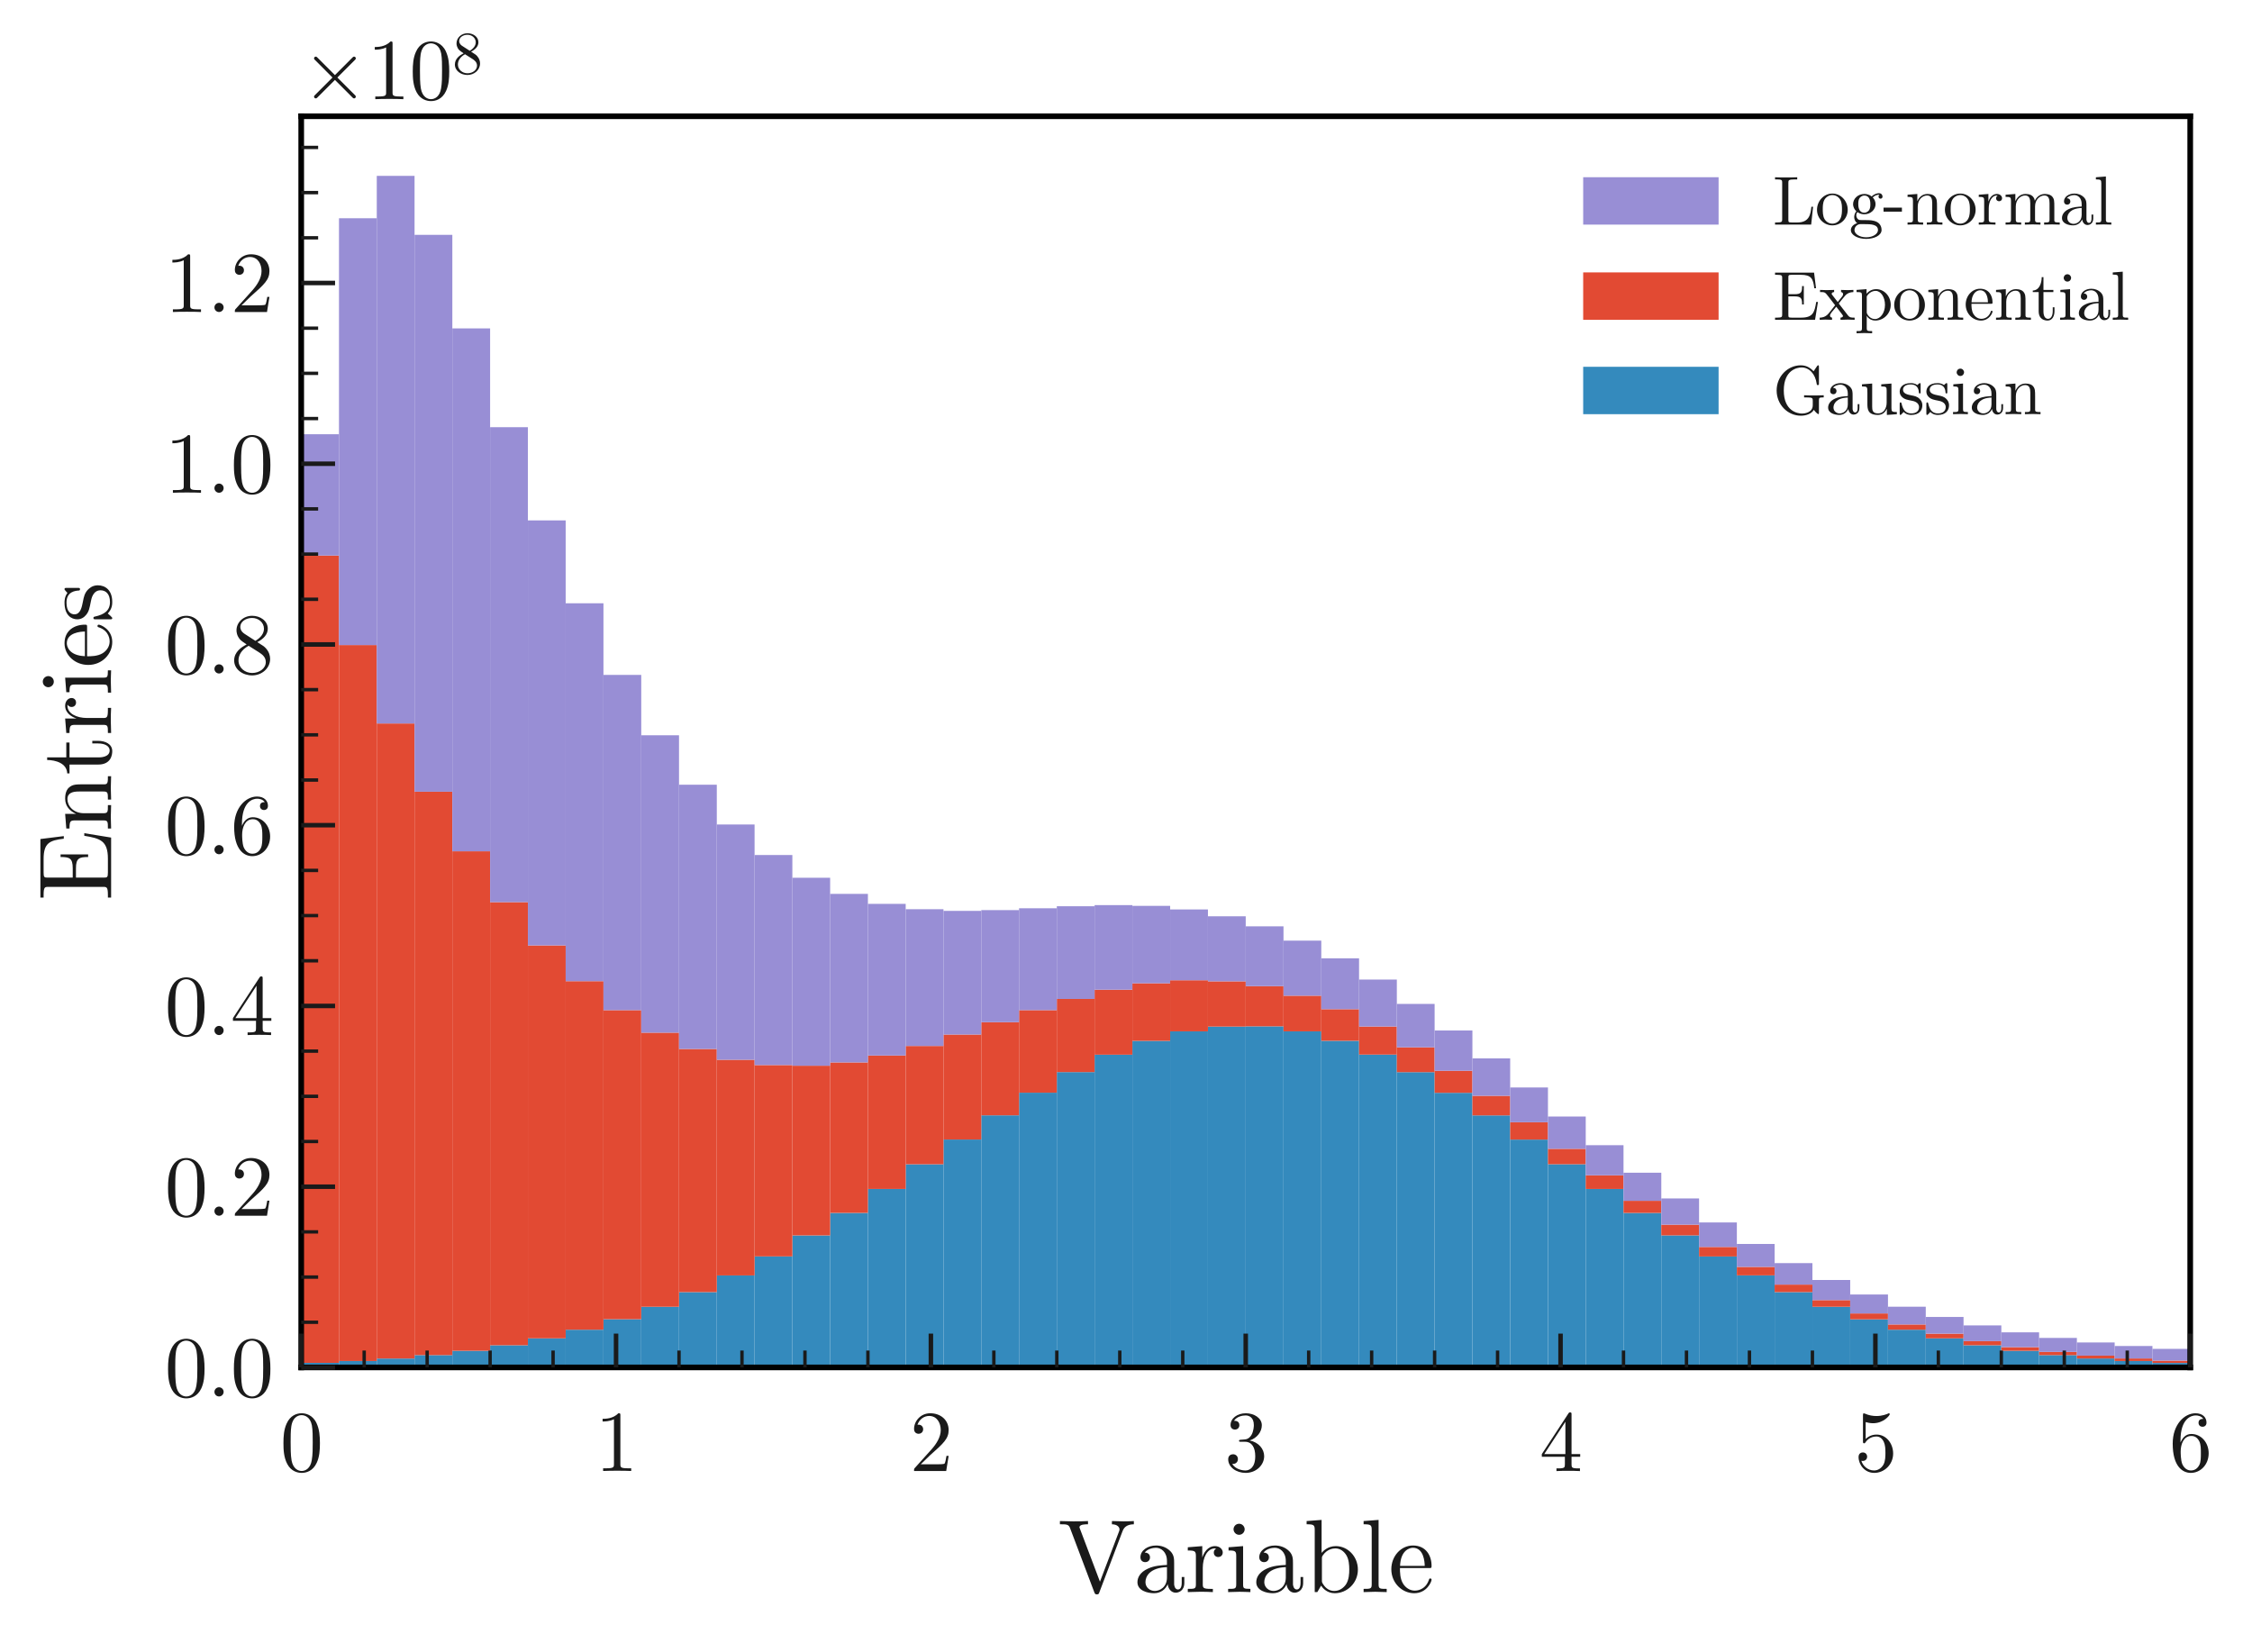 <?xml version="1.0" encoding="utf-8" standalone="no"?>
<!DOCTYPE svg PUBLIC "-//W3C//DTD SVG 1.1//EN"
  "http://www.w3.org/Graphics/SVG/1.1/DTD/svg11.dtd">
<svg xmlns:xlink="http://www.w3.org/1999/xlink" width="399.136pt" height="292.879pt" viewBox="0 0 399.136 292.879" xmlns="http://www.w3.org/2000/svg" version="1.1">
 <defs>
  <style type="text/css">*{stroke-linejoin: round; stroke-linecap: butt}</style>
 </defs>
 <g id="figure_1">
  <g id="patch_1">
   <path d="M 0 292.879 
L 399.136 292.879 
L 399.136 0 
L 0 0 
z
" style="fill: #ffffff"/>
  </g>
  <g id="axes_1">
   <g id="patch_2">
    <path d="M 53.386 242.371 
L 388.186 242.371 
L 388.186 20.611 
L 53.386 20.611 
z
" style="fill: #ffffff"/>
   </g>
   <g id="patch_3">
    <path d="M 53.386 242.371 
L 60.082 242.371 
L 60.082 241.562 
L 53.386 241.562 
z
" clip-path="url(#p50e89fbce3)" style="fill: #348abd"/>
   </g>
   <g id="patch_4">
    <path d="M 60.082 242.371 
L 66.778 242.371 
L 66.778 241.23 
L 60.082 241.23 
z
" clip-path="url(#p50e89fbce3)" style="fill: #348abd"/>
   </g>
   <g id="patch_5">
    <path d="M 66.778 242.371 
L 73.474 242.371 
L 73.474 240.787 
L 66.778 240.787 
z
" clip-path="url(#p50e89fbce3)" style="fill: #348abd"/>
   </g>
   <g id="patch_6">
    <path d="M 73.474 242.371 
L 80.17 242.371 
L 80.17 240.187 
L 73.474 240.187 
z
" clip-path="url(#p50e89fbce3)" style="fill: #348abd"/>
   </g>
   <g id="patch_7">
    <path d="M 80.17 242.371 
L 86.866 242.371 
L 86.866 239.417 
L 80.17 239.417 
z
" clip-path="url(#p50e89fbce3)" style="fill: #348abd"/>
   </g>
   <g id="patch_8">
    <path d="M 86.866 242.371 
L 93.562 242.371 
L 93.562 238.439 
L 86.866 238.439 
z
" clip-path="url(#p50e89fbce3)" style="fill: #348abd"/>
   </g>
   <g id="patch_9">
    <path d="M 93.562 242.371 
L 100.258 242.371 
L 100.258 237.206 
L 93.562 237.206 
z
" clip-path="url(#p50e89fbce3)" style="fill: #348abd"/>
   </g>
   <g id="patch_10">
    <path d="M 100.258 242.371 
L 106.954 242.371 
L 106.954 235.681 
L 100.258 235.681 
z
" clip-path="url(#p50e89fbce3)" style="fill: #348abd"/>
   </g>
   <g id="patch_11">
    <path d="M 106.954 242.371 
L 113.65 242.371 
L 113.65 233.821 
L 106.954 233.821 
z
" clip-path="url(#p50e89fbce3)" style="fill: #348abd"/>
   </g>
   <g id="patch_12">
    <path d="M 113.65 242.371 
L 120.346 242.371 
L 120.346 231.617 
L 113.65 231.617 
z
" clip-path="url(#p50e89fbce3)" style="fill: #348abd"/>
   </g>
   <g id="patch_13">
    <path d="M 120.346 242.371 
L 127.042 242.371 
L 127.042 229.018 
L 120.346 229.018 
z
" clip-path="url(#p50e89fbce3)" style="fill: #348abd"/>
   </g>
   <g id="patch_14">
    <path d="M 127.042 242.371 
L 133.738 242.371 
L 133.738 226.061 
L 127.042 226.061 
z
" clip-path="url(#p50e89fbce3)" style="fill: #348abd"/>
   </g>
   <g id="patch_15">
    <path d="M 133.738 242.371 
L 140.434 242.371 
L 140.434 222.688 
L 133.738 222.688 
z
" clip-path="url(#p50e89fbce3)" style="fill: #348abd"/>
   </g>
   <g id="patch_16">
    <path d="M 140.434 242.371 
L 147.13 242.371 
L 147.13 218.969 
L 140.434 218.969 
z
" clip-path="url(#p50e89fbce3)" style="fill: #348abd"/>
   </g>
   <g id="patch_17">
    <path d="M 147.13 242.371 
L 153.826 242.371 
L 153.826 214.976 
L 147.13 214.976 
z
" clip-path="url(#p50e89fbce3)" style="fill: #348abd"/>
   </g>
   <g id="patch_18">
    <path d="M 153.826 242.371 
L 160.522 242.371 
L 160.522 210.734 
L 153.826 210.734 
z
" clip-path="url(#p50e89fbce3)" style="fill: #348abd"/>
   </g>
   <g id="patch_19">
    <path d="M 160.522 242.371 
L 167.218 242.371 
L 167.218 206.358 
L 160.522 206.358 
z
" clip-path="url(#p50e89fbce3)" style="fill: #348abd"/>
   </g>
   <g id="patch_20">
    <path d="M 167.218 242.371 
L 173.914 242.371 
L 173.914 201.97 
L 167.218 201.97 
z
" clip-path="url(#p50e89fbce3)" style="fill: #348abd"/>
   </g>
   <g id="patch_21">
    <path d="M 173.914 242.371 
L 180.61 242.371 
L 180.61 197.684 
L 173.914 197.684 
z
" clip-path="url(#p50e89fbce3)" style="fill: #348abd"/>
   </g>
   <g id="patch_22">
    <path d="M 180.61 242.371 
L 187.306 242.371 
L 187.306 193.668 
L 180.61 193.668 
z
" clip-path="url(#p50e89fbce3)" style="fill: #348abd"/>
   </g>
   <g id="patch_23">
    <path d="M 187.306 242.371 
L 194.002 242.371 
L 194.002 190.02 
L 187.306 190.02 
z
" clip-path="url(#p50e89fbce3)" style="fill: #348abd"/>
   </g>
   <g id="patch_24">
    <path d="M 194.002 242.371 
L 200.698 242.371 
L 200.698 186.934 
L 194.002 186.934 
z
" clip-path="url(#p50e89fbce3)" style="fill: #348abd"/>
   </g>
   <g id="patch_25">
    <path d="M 200.698 242.371 
L 207.394 242.371 
L 207.394 184.486 
L 200.698 184.486 
z
" clip-path="url(#p50e89fbce3)" style="fill: #348abd"/>
   </g>
   <g id="patch_26">
    <path d="M 207.394 242.371 
L 214.09 242.371 
L 214.09 182.798 
L 207.394 182.798 
z
" clip-path="url(#p50e89fbce3)" style="fill: #348abd"/>
   </g>
   <g id="patch_27">
    <path d="M 214.09 242.371 
L 220.786 242.371 
L 220.786 181.954 
L 214.09 181.954 
z
" clip-path="url(#p50e89fbce3)" style="fill: #348abd"/>
   </g>
   <g id="patch_28">
    <path d="M 220.786 242.371 
L 227.482 242.371 
L 227.482 181.91 
L 220.786 181.91 
z
" clip-path="url(#p50e89fbce3)" style="fill: #348abd"/>
   </g>
   <g id="patch_29">
    <path d="M 227.482 242.371 
L 234.178 242.371 
L 234.178 182.799 
L 227.482 182.799 
z
" clip-path="url(#p50e89fbce3)" style="fill: #348abd"/>
   </g>
   <g id="patch_30">
    <path d="M 234.178 242.371 
L 240.874 242.371 
L 240.874 184.472 
L 234.178 184.472 
z
" clip-path="url(#p50e89fbce3)" style="fill: #348abd"/>
   </g>
   <g id="patch_31">
    <path d="M 240.874 242.371 
L 247.57 242.371 
L 247.57 186.918 
L 240.874 186.918 
z
" clip-path="url(#p50e89fbce3)" style="fill: #348abd"/>
   </g>
   <g id="patch_32">
    <path d="M 247.57 242.371 
L 254.266 242.371 
L 254.266 190.035 
L 247.57 190.035 
z
" clip-path="url(#p50e89fbce3)" style="fill: #348abd"/>
   </g>
   <g id="patch_33">
    <path d="M 254.266 242.371 
L 260.962 242.371 
L 260.962 193.692 
L 254.266 193.692 
z
" clip-path="url(#p50e89fbce3)" style="fill: #348abd"/>
   </g>
   <g id="patch_34">
    <path d="M 260.962 242.371 
L 267.658 242.371 
L 267.658 197.698 
L 260.962 197.698 
z
" clip-path="url(#p50e89fbce3)" style="fill: #348abd"/>
   </g>
   <g id="patch_35">
    <path d="M 267.658 242.371 
L 274.354 242.371 
L 274.354 201.982 
L 267.658 201.982 
z
" clip-path="url(#p50e89fbce3)" style="fill: #348abd"/>
   </g>
   <g id="patch_36">
    <path d="M 274.354 242.371 
L 281.05 242.371 
L 281.05 206.353 
L 274.354 206.353 
z
" clip-path="url(#p50e89fbce3)" style="fill: #348abd"/>
   </g>
   <g id="patch_37">
    <path d="M 281.05 242.371 
L 287.746 242.371 
L 287.746 210.736 
L 281.05 210.736 
z
" clip-path="url(#p50e89fbce3)" style="fill: #348abd"/>
   </g>
   <g id="patch_38">
    <path d="M 287.746 242.371 
L 294.442 242.371 
L 294.442 214.98 
L 287.746 214.98 
z
" clip-path="url(#p50e89fbce3)" style="fill: #348abd"/>
   </g>
   <g id="patch_39">
    <path d="M 294.442 242.371 
L 301.138 242.371 
L 301.138 218.964 
L 294.442 218.964 
z
" clip-path="url(#p50e89fbce3)" style="fill: #348abd"/>
   </g>
   <g id="patch_40">
    <path d="M 301.138 242.371 
L 307.834 242.371 
L 307.834 222.7 
L 301.138 222.7 
z
" clip-path="url(#p50e89fbce3)" style="fill: #348abd"/>
   </g>
   <g id="patch_41">
    <path d="M 307.834 242.371 
L 314.53 242.371 
L 314.53 226.05 
L 307.834 226.05 
z
" clip-path="url(#p50e89fbce3)" style="fill: #348abd"/>
   </g>
   <g id="patch_42">
    <path d="M 314.53 242.371 
L 321.226 242.371 
L 321.226 229.014 
L 314.53 229.014 
z
" clip-path="url(#p50e89fbce3)" style="fill: #348abd"/>
   </g>
   <g id="patch_43">
    <path d="M 321.226 242.371 
L 327.922 242.371 
L 327.922 231.616 
L 321.226 231.616 
z
" clip-path="url(#p50e89fbce3)" style="fill: #348abd"/>
   </g>
   <g id="patch_44">
    <path d="M 327.922 242.371 
L 334.618 242.371 
L 334.618 233.84 
L 327.922 233.84 
z
" clip-path="url(#p50e89fbce3)" style="fill: #348abd"/>
   </g>
   <g id="patch_45">
    <path d="M 334.618 242.371 
L 341.314 242.371 
L 341.314 235.678 
L 334.618 235.678 
z
" clip-path="url(#p50e89fbce3)" style="fill: #348abd"/>
   </g>
   <g id="patch_46">
    <path d="M 341.314 242.371 
L 348.01 242.371 
L 348.01 237.206 
L 341.314 237.206 
z
" clip-path="url(#p50e89fbce3)" style="fill: #348abd"/>
   </g>
   <g id="patch_47">
    <path d="M 348.01 242.371 
L 354.706 242.371 
L 354.706 238.436 
L 348.01 238.436 
z
" clip-path="url(#p50e89fbce3)" style="fill: #348abd"/>
   </g>
   <g id="patch_48">
    <path d="M 354.706 242.371 
L 361.402 242.371 
L 361.402 239.42 
L 354.706 239.42 
z
" clip-path="url(#p50e89fbce3)" style="fill: #348abd"/>
   </g>
   <g id="patch_49">
    <path d="M 361.402 242.371 
L 368.098 242.371 
L 368.098 240.189 
L 361.402 240.189 
z
" clip-path="url(#p50e89fbce3)" style="fill: #348abd"/>
   </g>
   <g id="patch_50">
    <path d="M 368.098 242.371 
L 374.794 242.371 
L 374.794 240.783 
L 368.098 240.783 
z
" clip-path="url(#p50e89fbce3)" style="fill: #348abd"/>
   </g>
   <g id="patch_51">
    <path d="M 374.794 242.371 
L 381.49 242.371 
L 381.49 241.228 
L 374.794 241.228 
z
" clip-path="url(#p50e89fbce3)" style="fill: #348abd"/>
   </g>
   <g id="patch_52">
    <path d="M 381.49 242.371 
L 388.186 242.371 
L 388.186 241.565 
L 381.49 241.565 
z
" clip-path="url(#p50e89fbce3)" style="fill: #348abd"/>
   </g>
   <g id="patch_53">
    <path d="M 53.386 241.562 
L 60.082 241.562 
L 60.082 98.465 
L 53.386 98.465 
z
" clip-path="url(#p50e89fbce3)" style="fill: #e24a33"/>
   </g>
   <g id="patch_54">
    <path d="M 60.082 241.23 
L 66.778 241.23 
L 66.778 114.332 
L 60.082 114.332 
z
" clip-path="url(#p50e89fbce3)" style="fill: #e24a33"/>
   </g>
   <g id="patch_55">
    <path d="M 66.778 240.787 
L 73.474 240.787 
L 73.474 128.23 
L 66.778 128.23 
z
" clip-path="url(#p50e89fbce3)" style="fill: #e24a33"/>
   </g>
   <g id="patch_56">
    <path d="M 73.474 240.187 
L 80.17 240.187 
L 80.17 140.325 
L 73.474 140.325 
z
" clip-path="url(#p50e89fbce3)" style="fill: #e24a33"/>
   </g>
   <g id="patch_57">
    <path d="M 80.17 239.417 
L 86.866 239.417 
L 86.866 150.885 
L 80.17 150.885 
z
" clip-path="url(#p50e89fbce3)" style="fill: #e24a33"/>
   </g>
   <g id="patch_58">
    <path d="M 86.866 238.439 
L 93.562 238.439 
L 93.562 159.897 
L 86.866 159.897 
z
" clip-path="url(#p50e89fbce3)" style="fill: #e24a33"/>
   </g>
   <g id="patch_59">
    <path d="M 93.562 237.206 
L 100.258 237.206 
L 100.258 167.566 
L 93.562 167.566 
z
" clip-path="url(#p50e89fbce3)" style="fill: #e24a33"/>
   </g>
   <g id="patch_60">
    <path d="M 100.258 235.681 
L 106.954 235.681 
L 106.954 173.905 
L 100.258 173.905 
z
" clip-path="url(#p50e89fbce3)" style="fill: #e24a33"/>
   </g>
   <g id="patch_61">
    <path d="M 106.954 233.821 
L 113.65 233.821 
L 113.65 179.041 
L 106.954 179.041 
z
" clip-path="url(#p50e89fbce3)" style="fill: #e24a33"/>
   </g>
   <g id="patch_62">
    <path d="M 113.65 231.617 
L 120.346 231.617 
L 120.346 183.03 
L 113.65 183.03 
z
" clip-path="url(#p50e89fbce3)" style="fill: #e24a33"/>
   </g>
   <g id="patch_63">
    <path d="M 120.346 229.018 
L 127.042 229.018 
L 127.042 185.922 
L 120.346 185.922 
z
" clip-path="url(#p50e89fbce3)" style="fill: #e24a33"/>
   </g>
   <g id="patch_64">
    <path d="M 127.042 226.061 
L 133.738 226.061 
L 133.738 187.836 
L 127.042 187.836 
z
" clip-path="url(#p50e89fbce3)" style="fill: #e24a33"/>
   </g>
   <g id="patch_65">
    <path d="M 133.738 222.688 
L 140.434 222.688 
L 140.434 188.775 
L 133.738 188.775 
z
" clip-path="url(#p50e89fbce3)" style="fill: #e24a33"/>
   </g>
   <g id="patch_66">
    <path d="M 140.434 218.969 
L 147.13 218.969 
L 147.13 188.89 
L 140.434 188.89 
z
" clip-path="url(#p50e89fbce3)" style="fill: #e24a33"/>
   </g>
   <g id="patch_67">
    <path d="M 147.13 214.976 
L 153.826 214.976 
L 153.826 188.305 
L 147.13 188.305 
z
" clip-path="url(#p50e89fbce3)" style="fill: #e24a33"/>
   </g>
   <g id="patch_68">
    <path d="M 153.826 210.734 
L 160.522 210.734 
L 160.522 187.081 
L 153.826 187.081 
z
" clip-path="url(#p50e89fbce3)" style="fill: #e24a33"/>
   </g>
   <g id="patch_69">
    <path d="M 160.522 206.358 
L 167.218 206.358 
L 167.218 185.39 
L 160.522 185.39 
z
" clip-path="url(#p50e89fbce3)" style="fill: #e24a33"/>
   </g>
   <g id="patch_70">
    <path d="M 167.218 201.97 
L 173.914 201.97 
L 173.914 183.362 
L 167.218 183.362 
z
" clip-path="url(#p50e89fbce3)" style="fill: #e24a33"/>
   </g>
   <g id="patch_71">
    <path d="M 173.914 197.684 
L 180.61 197.684 
L 180.61 181.174 
L 173.914 181.174 
z
" clip-path="url(#p50e89fbce3)" style="fill: #e24a33"/>
   </g>
   <g id="patch_72">
    <path d="M 180.61 193.668 
L 187.306 193.668 
L 187.306 179.038 
L 180.61 179.038 
z
" clip-path="url(#p50e89fbce3)" style="fill: #e24a33"/>
   </g>
   <g id="patch_73">
    <path d="M 187.306 190.02 
L 194.002 190.02 
L 194.002 177.055 
L 187.306 177.055 
z
" clip-path="url(#p50e89fbce3)" style="fill: #e24a33"/>
   </g>
   <g id="patch_74">
    <path d="M 194.002 186.934 
L 200.698 186.934 
L 200.698 175.418 
L 194.002 175.418 
z
" clip-path="url(#p50e89fbce3)" style="fill: #e24a33"/>
   </g>
   <g id="patch_75">
    <path d="M 200.698 184.486 
L 207.394 184.486 
L 207.394 174.275 
L 200.698 174.275 
z
" clip-path="url(#p50e89fbce3)" style="fill: #e24a33"/>
   </g>
   <g id="patch_76">
    <path d="M 207.394 182.798 
L 214.09 182.798 
L 214.09 173.741 
L 207.394 173.741 
z
" clip-path="url(#p50e89fbce3)" style="fill: #e24a33"/>
   </g>
   <g id="patch_77">
    <path d="M 214.09 181.954 
L 220.786 181.954 
L 220.786 173.932 
L 214.09 173.932 
z
" clip-path="url(#p50e89fbce3)" style="fill: #e24a33"/>
   </g>
   <g id="patch_78">
    <path d="M 220.786 181.91 
L 227.482 181.91 
L 227.482 174.786 
L 220.786 174.786 
z
" clip-path="url(#p50e89fbce3)" style="fill: #e24a33"/>
   </g>
   <g id="patch_79">
    <path d="M 227.482 182.799 
L 234.178 182.799 
L 234.178 176.48 
L 227.482 176.48 
z
" clip-path="url(#p50e89fbce3)" style="fill: #e24a33"/>
   </g>
   <g id="patch_80">
    <path d="M 234.178 184.472 
L 240.874 184.472 
L 240.874 178.872 
L 234.178 178.872 
z
" clip-path="url(#p50e89fbce3)" style="fill: #e24a33"/>
   </g>
   <g id="patch_81">
    <path d="M 240.874 186.918 
L 247.57 186.918 
L 247.57 181.943 
L 240.874 181.943 
z
" clip-path="url(#p50e89fbce3)" style="fill: #e24a33"/>
   </g>
   <g id="patch_82">
    <path d="M 247.57 190.035 
L 254.266 190.035 
L 254.266 185.627 
L 247.57 185.627 
z
" clip-path="url(#p50e89fbce3)" style="fill: #e24a33"/>
   </g>
   <g id="patch_83">
    <path d="M 254.266 193.692 
L 260.962 193.692 
L 260.962 189.784 
L 254.266 189.784 
z
" clip-path="url(#p50e89fbce3)" style="fill: #e24a33"/>
   </g>
   <g id="patch_84">
    <path d="M 260.962 197.698 
L 267.658 197.698 
L 267.658 194.225 
L 260.962 194.225 
z
" clip-path="url(#p50e89fbce3)" style="fill: #e24a33"/>
   </g>
   <g id="patch_85">
    <path d="M 267.658 201.982 
L 274.354 201.982 
L 274.354 198.907 
L 267.658 198.907 
z
" clip-path="url(#p50e89fbce3)" style="fill: #e24a33"/>
   </g>
   <g id="patch_86">
    <path d="M 274.354 206.353 
L 281.05 206.353 
L 281.05 203.621 
L 274.354 203.621 
z
" clip-path="url(#p50e89fbce3)" style="fill: #e24a33"/>
   </g>
   <g id="patch_87">
    <path d="M 281.05 210.736 
L 287.746 210.736 
L 287.746 208.315 
L 281.05 208.315 
z
" clip-path="url(#p50e89fbce3)" style="fill: #e24a33"/>
   </g>
   <g id="patch_88">
    <path d="M 287.746 214.98 
L 294.442 214.98 
L 294.442 212.834 
L 287.746 212.834 
z
" clip-path="url(#p50e89fbce3)" style="fill: #e24a33"/>
   </g>
   <g id="patch_89">
    <path d="M 294.442 218.964 
L 301.138 218.964 
L 301.138 217.064 
L 294.442 217.064 
z
" clip-path="url(#p50e89fbce3)" style="fill: #e24a33"/>
   </g>
   <g id="patch_90">
    <path d="M 301.138 222.7 
L 307.834 222.7 
L 307.834 221.016 
L 301.138 221.016 
z
" clip-path="url(#p50e89fbce3)" style="fill: #e24a33"/>
   </g>
   <g id="patch_91">
    <path d="M 307.834 226.05 
L 314.53 226.05 
L 314.53 224.549 
L 307.834 224.549 
z
" clip-path="url(#p50e89fbce3)" style="fill: #e24a33"/>
   </g>
   <g id="patch_92">
    <path d="M 314.53 229.014 
L 321.226 229.014 
L 321.226 227.688 
L 314.53 227.688 
z
" clip-path="url(#p50e89fbce3)" style="fill: #e24a33"/>
   </g>
   <g id="patch_93">
    <path d="M 321.226 231.616 
L 327.922 231.616 
L 327.922 230.438 
L 321.226 230.438 
z
" clip-path="url(#p50e89fbce3)" style="fill: #e24a33"/>
   </g>
   <g id="patch_94">
    <path d="M 327.922 233.84 
L 334.618 233.84 
L 334.618 232.799 
L 327.922 232.799 
z
" clip-path="url(#p50e89fbce3)" style="fill: #e24a33"/>
   </g>
   <g id="patch_95">
    <path d="M 334.618 235.678 
L 341.314 235.678 
L 341.314 234.754 
L 334.618 234.754 
z
" clip-path="url(#p50e89fbce3)" style="fill: #e24a33"/>
   </g>
   <g id="patch_96">
    <path d="M 341.314 237.206 
L 348.01 237.206 
L 348.01 236.383 
L 341.314 236.383 
z
" clip-path="url(#p50e89fbce3)" style="fill: #e24a33"/>
   </g>
   <g id="patch_97">
    <path d="M 348.01 238.436 
L 354.706 238.436 
L 354.706 237.708 
L 348.01 237.708 
z
" clip-path="url(#p50e89fbce3)" style="fill: #e24a33"/>
   </g>
   <g id="patch_98">
    <path d="M 354.706 239.42 
L 361.402 239.42 
L 361.402 238.776 
L 354.706 238.776 
z
" clip-path="url(#p50e89fbce3)" style="fill: #e24a33"/>
   </g>
   <g id="patch_99">
    <path d="M 361.402 240.189 
L 368.098 240.189 
L 368.098 239.615 
L 361.402 239.615 
z
" clip-path="url(#p50e89fbce3)" style="fill: #e24a33"/>
   </g>
   <g id="patch_100">
    <path d="M 368.098 240.783 
L 374.794 240.783 
L 374.794 240.275 
L 368.098 240.275 
z
" clip-path="url(#p50e89fbce3)" style="fill: #e24a33"/>
   </g>
   <g id="patch_101">
    <path d="M 374.794 241.228 
L 381.49 241.228 
L 381.49 240.779 
L 374.794 240.779 
z
" clip-path="url(#p50e89fbce3)" style="fill: #e24a33"/>
   </g>
   <g id="patch_102">
    <path d="M 381.49 241.565 
L 388.186 241.565 
L 388.186 241.164 
L 381.49 241.164 
z
" clip-path="url(#p50e89fbce3)" style="fill: #e24a33"/>
   </g>
   <g id="patch_103">
    <path d="M 53.386 98.465 
L 60.082 98.465 
L 60.082 76.967 
L 53.386 76.967 
z
" clip-path="url(#p50e89fbce3)" style="fill: #988ed5"/>
   </g>
   <g id="patch_104">
    <path d="M 60.082 114.332 
L 66.778 114.332 
L 66.778 38.683 
L 60.082 38.683 
z
" clip-path="url(#p50e89fbce3)" style="fill: #988ed5"/>
   </g>
   <g id="patch_105">
    <path d="M 66.778 128.23 
L 73.474 128.23 
L 73.474 31.171 
L 66.778 31.171 
z
" clip-path="url(#p50e89fbce3)" style="fill: #988ed5"/>
   </g>
   <g id="patch_106">
    <path d="M 73.474 140.325 
L 80.17 140.325 
L 80.17 41.625 
L 73.474 41.625 
z
" clip-path="url(#p50e89fbce3)" style="fill: #988ed5"/>
   </g>
   <g id="patch_107">
    <path d="M 80.17 150.885 
L 86.866 150.885 
L 86.866 58.206 
L 80.17 58.206 
z
" clip-path="url(#p50e89fbce3)" style="fill: #988ed5"/>
   </g>
   <g id="patch_108">
    <path d="M 86.866 159.897 
L 93.562 159.897 
L 93.562 75.717 
L 86.866 75.717 
z
" clip-path="url(#p50e89fbce3)" style="fill: #988ed5"/>
   </g>
   <g id="patch_109">
    <path d="M 93.562 167.566 
L 100.258 167.566 
L 100.258 92.238 
L 93.562 92.238 
z
" clip-path="url(#p50e89fbce3)" style="fill: #988ed5"/>
   </g>
   <g id="patch_110">
    <path d="M 100.258 173.905 
L 106.954 173.905 
L 106.954 106.926 
L 100.258 106.926 
z
" clip-path="url(#p50e89fbce3)" style="fill: #988ed5"/>
   </g>
   <g id="patch_111">
    <path d="M 106.954 179.041 
L 113.65 179.041 
L 113.65 119.622 
L 106.954 119.622 
z
" clip-path="url(#p50e89fbce3)" style="fill: #988ed5"/>
   </g>
   <g id="patch_112">
    <path d="M 113.65 183.03 
L 120.346 183.03 
L 120.346 130.323 
L 113.65 130.323 
z
" clip-path="url(#p50e89fbce3)" style="fill: #988ed5"/>
   </g>
   <g id="patch_113">
    <path d="M 120.346 185.922 
L 127.042 185.922 
L 127.042 139.085 
L 120.346 139.085 
z
" clip-path="url(#p50e89fbce3)" style="fill: #988ed5"/>
   </g>
   <g id="patch_114">
    <path d="M 127.042 187.836 
L 133.738 187.836 
L 133.738 146.136 
L 127.042 146.136 
z
" clip-path="url(#p50e89fbce3)" style="fill: #988ed5"/>
   </g>
   <g id="patch_115">
    <path d="M 133.738 188.775 
L 140.434 188.775 
L 140.434 151.547 
L 133.738 151.547 
z
" clip-path="url(#p50e89fbce3)" style="fill: #988ed5"/>
   </g>
   <g id="patch_116">
    <path d="M 140.434 188.89 
L 147.13 188.89 
L 147.13 155.577 
L 140.434 155.577 
z
" clip-path="url(#p50e89fbce3)" style="fill: #988ed5"/>
   </g>
   <g id="patch_117">
    <path d="M 147.13 188.305 
L 153.826 188.305 
L 153.826 158.434 
L 147.13 158.434 
z
" clip-path="url(#p50e89fbce3)" style="fill: #988ed5"/>
   </g>
   <g id="patch_118">
    <path d="M 153.826 187.081 
L 160.522 187.081 
L 160.522 160.204 
L 153.826 160.204 
z
" clip-path="url(#p50e89fbce3)" style="fill: #988ed5"/>
   </g>
   <g id="patch_119">
    <path d="M 160.522 185.39 
L 167.218 185.39 
L 167.218 161.153 
L 160.522 161.153 
z
" clip-path="url(#p50e89fbce3)" style="fill: #988ed5"/>
   </g>
   <g id="patch_120">
    <path d="M 167.218 183.362 
L 173.914 183.362 
L 173.914 161.447 
L 167.218 161.447 
z
" clip-path="url(#p50e89fbce3)" style="fill: #988ed5"/>
   </g>
   <g id="patch_121">
    <path d="M 173.914 181.174 
L 180.61 181.174 
L 180.61 161.31 
L 173.914 161.31 
z
" clip-path="url(#p50e89fbce3)" style="fill: #988ed5"/>
   </g>
   <g id="patch_122">
    <path d="M 180.61 179.038 
L 187.306 179.038 
L 187.306 160.985 
L 180.61 160.985 
z
" clip-path="url(#p50e89fbce3)" style="fill: #988ed5"/>
   </g>
   <g id="patch_123">
    <path d="M 187.306 177.055 
L 194.002 177.055 
L 194.002 160.627 
L 187.306 160.627 
z
" clip-path="url(#p50e89fbce3)" style="fill: #988ed5"/>
   </g>
   <g id="patch_124">
    <path d="M 194.002 175.418 
L 200.698 175.418 
L 200.698 160.426 
L 194.002 160.426 
z
" clip-path="url(#p50e89fbce3)" style="fill: #988ed5"/>
   </g>
   <g id="patch_125">
    <path d="M 200.698 174.275 
L 207.394 174.275 
L 207.394 160.559 
L 200.698 160.559 
z
" clip-path="url(#p50e89fbce3)" style="fill: #988ed5"/>
   </g>
   <g id="patch_126">
    <path d="M 207.394 173.741 
L 214.09 173.741 
L 214.09 161.193 
L 207.394 161.193 
z
" clip-path="url(#p50e89fbce3)" style="fill: #988ed5"/>
   </g>
   <g id="patch_127">
    <path d="M 214.09 173.932 
L 220.786 173.932 
L 220.786 162.407 
L 214.09 162.407 
z
" clip-path="url(#p50e89fbce3)" style="fill: #988ed5"/>
   </g>
   <g id="patch_128">
    <path d="M 220.786 174.786 
L 227.482 174.786 
L 227.482 164.186 
L 220.786 164.186 
z
" clip-path="url(#p50e89fbce3)" style="fill: #988ed5"/>
   </g>
   <g id="patch_129">
    <path d="M 227.482 176.48 
L 234.178 176.48 
L 234.178 166.722 
L 227.482 166.722 
z
" clip-path="url(#p50e89fbce3)" style="fill: #988ed5"/>
   </g>
   <g id="patch_130">
    <path d="M 234.178 178.872 
L 240.874 178.872 
L 240.874 169.855 
L 234.178 169.855 
z
" clip-path="url(#p50e89fbce3)" style="fill: #988ed5"/>
   </g>
   <g id="patch_131">
    <path d="M 240.874 181.943 
L 247.57 181.943 
L 247.57 173.621 
L 240.874 173.621 
z
" clip-path="url(#p50e89fbce3)" style="fill: #988ed5"/>
   </g>
   <g id="patch_132">
    <path d="M 247.57 185.627 
L 254.266 185.627 
L 254.266 177.938 
L 247.57 177.938 
z
" clip-path="url(#p50e89fbce3)" style="fill: #988ed5"/>
   </g>
   <g id="patch_133">
    <path d="M 254.266 189.784 
L 260.962 189.784 
L 260.962 182.648 
L 254.266 182.648 
z
" clip-path="url(#p50e89fbce3)" style="fill: #988ed5"/>
   </g>
   <g id="patch_134">
    <path d="M 260.962 194.225 
L 267.658 194.225 
L 267.658 187.593 
L 260.962 187.593 
z
" clip-path="url(#p50e89fbce3)" style="fill: #988ed5"/>
   </g>
   <g id="patch_135">
    <path d="M 267.658 198.907 
L 274.354 198.907 
L 274.354 192.748 
L 267.658 192.748 
z
" clip-path="url(#p50e89fbce3)" style="fill: #988ed5"/>
   </g>
   <g id="patch_136">
    <path d="M 274.354 203.621 
L 281.05 203.621 
L 281.05 197.896 
L 274.354 197.896 
z
" clip-path="url(#p50e89fbce3)" style="fill: #988ed5"/>
   </g>
   <g id="patch_137">
    <path d="M 281.05 208.315 
L 287.746 208.315 
L 287.746 202.978 
L 281.05 202.978 
z
" clip-path="url(#p50e89fbce3)" style="fill: #988ed5"/>
   </g>
   <g id="patch_138">
    <path d="M 287.746 212.834 
L 294.442 212.834 
L 294.442 207.856 
L 287.746 207.856 
z
" clip-path="url(#p50e89fbce3)" style="fill: #988ed5"/>
   </g>
   <g id="patch_139">
    <path d="M 294.442 217.064 
L 301.138 217.064 
L 301.138 212.415 
L 294.442 212.415 
z
" clip-path="url(#p50e89fbce3)" style="fill: #988ed5"/>
   </g>
   <g id="patch_140">
    <path d="M 301.138 221.016 
L 307.834 221.016 
L 307.834 216.67 
L 301.138 216.67 
z
" clip-path="url(#p50e89fbce3)" style="fill: #988ed5"/>
   </g>
   <g id="patch_141">
    <path d="M 307.834 224.549 
L 314.53 224.549 
L 314.53 220.482 
L 307.834 220.482 
z
" clip-path="url(#p50e89fbce3)" style="fill: #988ed5"/>
   </g>
   <g id="patch_142">
    <path d="M 314.53 227.688 
L 321.226 227.688 
L 321.226 223.88 
L 314.53 223.88 
z
" clip-path="url(#p50e89fbce3)" style="fill: #988ed5"/>
   </g>
   <g id="patch_143">
    <path d="M 321.226 230.438 
L 327.922 230.438 
L 327.922 226.869 
L 321.226 226.869 
z
" clip-path="url(#p50e89fbce3)" style="fill: #988ed5"/>
   </g>
   <g id="patch_144">
    <path d="M 327.922 232.799 
L 334.618 232.799 
L 334.618 229.441 
L 327.922 229.441 
z
" clip-path="url(#p50e89fbce3)" style="fill: #988ed5"/>
   </g>
   <g id="patch_145">
    <path d="M 334.618 234.754 
L 341.314 234.754 
L 341.314 231.607 
L 334.618 231.607 
z
" clip-path="url(#p50e89fbce3)" style="fill: #988ed5"/>
   </g>
   <g id="patch_146">
    <path d="M 341.314 236.383 
L 348.01 236.383 
L 348.01 233.421 
L 341.314 233.421 
z
" clip-path="url(#p50e89fbce3)" style="fill: #988ed5"/>
   </g>
   <g id="patch_147">
    <path d="M 348.01 237.708 
L 354.706 237.708 
L 354.706 234.919 
L 348.01 234.919 
z
" clip-path="url(#p50e89fbce3)" style="fill: #988ed5"/>
   </g>
   <g id="patch_148">
    <path d="M 354.706 238.776 
L 361.402 238.776 
L 361.402 236.148 
L 354.706 236.148 
z
" clip-path="url(#p50e89fbce3)" style="fill: #988ed5"/>
   </g>
   <g id="patch_149">
    <path d="M 361.402 239.615 
L 368.098 239.615 
L 368.098 237.138 
L 361.402 237.138 
z
" clip-path="url(#p50e89fbce3)" style="fill: #988ed5"/>
   </g>
   <g id="patch_150">
    <path d="M 368.098 240.275 
L 374.794 240.275 
L 374.794 237.943 
L 368.098 237.943 
z
" clip-path="url(#p50e89fbce3)" style="fill: #988ed5"/>
   </g>
   <g id="patch_151">
    <path d="M 374.794 240.779 
L 381.49 240.779 
L 381.49 238.569 
L 374.794 238.569 
z
" clip-path="url(#p50e89fbce3)" style="fill: #988ed5"/>
   </g>
   <g id="patch_152">
    <path d="M 381.49 241.164 
L 388.186 241.164 
L 388.186 239.077 
L 381.49 239.077 
z
" clip-path="url(#p50e89fbce3)" style="fill: #988ed5"/>
   </g>
   <g id="patch_153">
    <path d="M 53.386 242.371 
L 53.386 20.611 
" style="fill: none; stroke: #000000; stroke-linejoin: miter; stroke-linecap: square"/>
   </g>
   <g id="patch_154">
    <path d="M 388.186 242.371 
L 388.186 20.611 
" style="fill: none; stroke: #000000; stroke-linejoin: miter; stroke-linecap: square"/>
   </g>
   <g id="patch_155">
    <path d="M 53.386 242.371 
L 388.186 242.371 
" style="fill: none; stroke: #000000; stroke-linejoin: miter; stroke-linecap: square"/>
   </g>
   <g id="patch_156">
    <path d="M 53.386 20.611 
L 388.186 20.611 
" style="fill: none; stroke: #000000; stroke-linejoin: miter; stroke-linecap: square"/>
   </g>
   <g id="matplotlib.axis_1">
    <g id="xtick_1">
     <g id="line2d_1">
      <defs>
       <path id="m8dec1b3d1d" d="M 0 0 
L 0 -6 
" style="stroke: #1a1a1a; stroke-width: 0.8"/>
      </defs>
      <g>
       <use xlink:href="#m8dec1b3d1d" x="53.386" y="242.371" style="fill: #1a1a1a; stroke: #1a1a1a; stroke-width: 0.8"/>
      </g>
     </g>
     <g id="text_1">
      <!-- $\mathdefault{0}$ -->
      <g style="fill: #1a1a1a" transform="translate(49.636 260.782) scale(0.15 -0.15)">
       <defs>
        <path id="LatinModernMath-Regular-30" d="M 2944 2048 
C 2944 2560 2912 3072 2688 3546 
C 2394 4160 1869 4262 1600 4262 
C 1216 4262 749 4096 486 3501 
C 282 3059 250 2560 250 2048 
C 250 1568 275 992 538 506 
C 813 -13 1280 -141 1594 -141 
C 1939 -141 2426 -6 2707 602 
C 2912 1043 2944 1542 2944 2048 
z
M 2413 2125 
C 2413 1645 2413 1210 2342 800 
C 2246 192 1882 0 1594 0 
C 1344 0 966 160 851 774 
C 781 1158 781 1747 781 2125 
C 781 2534 781 2957 832 3302 
C 954 4064 1434 4122 1594 4122 
C 1805 4122 2227 4006 2349 3373 
C 2413 3014 2413 2528 2413 2125 
z
" transform="scale(0.016)"/>
       </defs>
       <use xlink:href="#LatinModernMath-Regular-30" transform="translate(0 0.406)"/>
      </g>
     </g>
    </g>
    <g id="xtick_2">
     <g id="line2d_2">
      <g>
       <use xlink:href="#m8dec1b3d1d" x="109.186" y="242.371" style="fill: #1a1a1a; stroke: #1a1a1a; stroke-width: 0.8"/>
      </g>
     </g>
     <g id="text_2">
      <!-- $\mathdefault{1}$ -->
      <g style="fill: #1a1a1a" transform="translate(105.436 260.782) scale(0.15 -0.15)">
       <defs>
        <path id="LatinModernMath-Regular-31" d="M 2682 0 
L 2682 198 
L 2477 198 
C 1901 198 1882 269 1882 506 
L 1882 4096 
C 1882 4250 1882 4262 1734 4262 
C 1338 3853 774 3853 570 3853 
L 570 3654 
C 698 3654 1075 3654 1408 3821 
L 1408 506 
C 1408 275 1389 198 813 198 
L 608 198 
L 608 0 
C 832 19 1389 19 1645 19 
C 1901 19 2458 19 2682 0 
z
" transform="scale(0.016)"/>
       </defs>
       <use xlink:href="#LatinModernMath-Regular-31" transform="translate(0 0.406)"/>
      </g>
     </g>
    </g>
    <g id="xtick_3">
     <g id="line2d_3">
      <g>
       <use xlink:href="#m8dec1b3d1d" x="164.986" y="242.371" style="fill: #1a1a1a; stroke: #1a1a1a; stroke-width: 0.8"/>
      </g>
     </g>
     <g id="text_3">
      <!-- $\mathdefault{2}$ -->
      <g style="fill: #1a1a1a" transform="translate(161.236 260.782) scale(0.15 -0.15)">
       <defs>
        <path id="LatinModernMath-Regular-32" d="M 2874 1114 
L 2714 1114 
C 2682 922 2637 640 2573 544 
C 2528 493 2106 493 1965 493 
L 813 493 
L 1491 1152 
C 2490 2035 2874 2381 2874 3021 
C 2874 3750 2298 4262 1517 4262 
C 794 4262 320 3674 320 3104 
C 320 2746 640 2746 659 2746 
C 768 2746 992 2822 992 3085 
C 992 3251 877 3418 653 3418 
C 602 3418 589 3418 570 3411 
C 717 3827 1062 4064 1434 4064 
C 2016 4064 2291 3546 2291 3021 
C 2291 2509 1971 2003 1619 1606 
L 390 237 
C 320 166 320 154 320 0 
L 2694 0 
L 2874 1114 
z
" transform="scale(0.016)"/>
       </defs>
       <use xlink:href="#LatinModernMath-Regular-32" transform="translate(0 0.406)"/>
      </g>
     </g>
    </g>
    <g id="xtick_4">
     <g id="line2d_4">
      <g>
       <use xlink:href="#m8dec1b3d1d" x="220.786" y="242.371" style="fill: #1a1a1a; stroke: #1a1a1a; stroke-width: 0.8"/>
      </g>
     </g>
     <g id="text_4">
      <!-- $\mathdefault{3}$ -->
      <g style="fill: #1a1a1a" transform="translate(217.036 260.782) scale(0.15 -0.15)">
       <defs>
        <path id="LatinModernMath-Regular-33" d="M 2925 1094 
C 2925 1619 2522 2118 1856 2253 
C 2381 2426 2752 2874 2752 3379 
C 2752 3904 2189 4262 1574 4262 
C 928 4262 442 3878 442 3392 
C 442 3181 582 3059 768 3059 
C 966 3059 1094 3200 1094 3386 
C 1094 3706 794 3706 698 3706 
C 896 4019 1318 4102 1549 4102 
C 1811 4102 2163 3962 2163 3386 
C 2163 3309 2150 2938 1984 2656 
C 1792 2349 1574 2330 1414 2323 
C 1363 2317 1210 2304 1165 2304 
C 1114 2298 1069 2291 1069 2227 
C 1069 2157 1114 2157 1222 2157 
L 1504 2157 
C 2029 2157 2266 1722 2266 1094 
C 2266 224 1824 38 1542 38 
C 1267 38 787 147 563 525 
C 787 493 986 634 986 877 
C 986 1107 813 1235 627 1235 
C 474 1235 269 1146 269 864 
C 269 282 864 -141 1562 -141 
C 2342 -141 2925 442 2925 1094 
z
" transform="scale(0.016)"/>
       </defs>
       <use xlink:href="#LatinModernMath-Regular-33" transform="translate(0 0.406)"/>
      </g>
     </g>
    </g>
    <g id="xtick_5">
     <g id="line2d_5">
      <g>
       <use xlink:href="#m8dec1b3d1d" x="276.586" y="242.371" style="fill: #1a1a1a; stroke: #1a1a1a; stroke-width: 0.8"/>
      </g>
     </g>
     <g id="text_5">
      <!-- $\mathdefault{4}$ -->
      <g style="fill: #1a1a1a" transform="translate(272.836 260.782) scale(0.15 -0.15)">
       <defs>
        <path id="LatinModernMath-Regular-34" d="M 3014 1056 
L 3014 1254 
L 2374 1254 
L 2374 4166 
C 2374 4294 2374 4333 2272 4333 
C 2214 4333 2195 4333 2144 4256 
L 179 1254 
L 179 1056 
L 1882 1056 
L 1882 499 
C 1882 269 1869 198 1395 198 
L 1261 198 
L 1261 0 
C 1523 19 1856 19 2125 19 
C 2394 19 2733 19 2995 0 
L 2995 198 
L 2861 198 
C 2387 198 2374 269 2374 499 
L 2374 1056 
L 3014 1056 
z
M 1920 1254 
L 358 1254 
L 1920 3642 
L 1920 1254 
z
" transform="scale(0.016)"/>
       </defs>
       <use xlink:href="#LatinModernMath-Regular-34" transform="translate(0 0.297)"/>
      </g>
     </g>
    </g>
    <g id="xtick_6">
     <g id="line2d_6">
      <g>
       <use xlink:href="#m8dec1b3d1d" x="332.386" y="242.371" style="fill: #1a1a1a; stroke: #1a1a1a; stroke-width: 0.8"/>
      </g>
     </g>
     <g id="text_6">
      <!-- $\mathdefault{5}$ -->
      <g style="fill: #1a1a1a" transform="translate(328.636 260.782) scale(0.15 -0.15)">
       <defs>
        <path id="LatinModernMath-Regular-35" d="M 2874 1286 
C 2874 2048 2349 2688 1658 2688 
C 1350 2688 1075 2586 845 2362 
L 845 3610 
C 973 3571 1184 3526 1389 3526 
C 2176 3526 2624 4109 2624 4192 
C 2624 4230 2605 4262 2560 4262 
C 2560 4262 2541 4262 2509 4243 
C 2381 4186 2067 4058 1638 4058 
C 1382 4058 1088 4102 787 4237 
C 736 4256 710 4256 710 4256 
C 646 4256 646 4205 646 4102 
L 646 2208 
C 646 2093 646 2042 736 2042 
C 781 2042 794 2061 819 2099 
C 890 2202 1126 2547 1645 2547 
C 1978 2547 2138 2253 2189 2138 
C 2291 1901 2304 1651 2304 1331 
C 2304 1107 2304 723 2150 454 
C 1997 205 1760 38 1466 38 
C 998 38 634 378 525 755 
C 544 749 563 742 634 742 
C 845 742 954 902 954 1056 
C 954 1210 845 1370 634 1370 
C 544 1370 320 1325 320 1030 
C 320 480 762 -141 1478 -141 
C 2221 -141 2874 474 2874 1286 
z
" transform="scale(0.016)"/>
       </defs>
       <use xlink:href="#LatinModernMath-Regular-35" transform="translate(0 0.406)"/>
      </g>
     </g>
    </g>
    <g id="xtick_7">
     <g id="line2d_7">
      <g>
       <use xlink:href="#m8dec1b3d1d" x="388.186" y="242.371" style="fill: #1a1a1a; stroke: #1a1a1a; stroke-width: 0.8"/>
      </g>
     </g>
     <g id="text_7">
      <!-- $\mathdefault{6}$ -->
      <g style="fill: #1a1a1a" transform="translate(384.436 260.782) scale(0.15 -0.15)">
       <defs>
        <path id="LatinModernMath-Regular-36" d="M 2925 1306 
C 2925 2118 2355 2733 1645 2733 
C 1210 2733 973 2406 845 2099 
L 845 2253 
C 845 3872 1638 4102 1965 4102 
C 2118 4102 2387 4064 2528 3846 
C 2432 3846 2176 3846 2176 3558 
C 2176 3360 2330 3264 2470 3264 
C 2573 3264 2765 3322 2765 3571 
C 2765 3955 2483 4262 1952 4262 
C 1133 4262 269 3437 269 2022 
C 269 314 1011 -141 1606 -141 
C 2317 -141 2925 461 2925 1306 
z
M 2349 1312 
C 2349 1005 2349 685 2240 454 
C 2048 70 1754 38 1606 38 
C 1203 38 1011 422 973 518 
C 858 819 858 1331 858 1446 
C 858 1946 1062 2586 1638 2586 
C 1741 2586 2035 2586 2234 2189 
C 2349 1952 2349 1626 2349 1312 
z
" transform="scale(0.016)"/>
       </defs>
       <use xlink:href="#LatinModernMath-Regular-36" transform="translate(0 0.406)"/>
      </g>
     </g>
    </g>
    <g id="xtick_8">
     <g id="line2d_8">
      <defs>
       <path id="m131efc0c90" d="M 0 0 
L 0 -3 
" style="stroke: #1a1a1a; stroke-width: 0.6"/>
      </defs>
      <g>
       <use xlink:href="#m131efc0c90" x="64.546" y="242.371" style="fill: #1a1a1a; stroke: #1a1a1a; stroke-width: 0.6"/>
      </g>
     </g>
    </g>
    <g id="xtick_9">
     <g id="line2d_9">
      <g>
       <use xlink:href="#m131efc0c90" x="75.706" y="242.371" style="fill: #1a1a1a; stroke: #1a1a1a; stroke-width: 0.6"/>
      </g>
     </g>
    </g>
    <g id="xtick_10">
     <g id="line2d_10">
      <g>
       <use xlink:href="#m131efc0c90" x="86.866" y="242.371" style="fill: #1a1a1a; stroke: #1a1a1a; stroke-width: 0.6"/>
      </g>
     </g>
    </g>
    <g id="xtick_11">
     <g id="line2d_11">
      <g>
       <use xlink:href="#m131efc0c90" x="98.026" y="242.371" style="fill: #1a1a1a; stroke: #1a1a1a; stroke-width: 0.6"/>
      </g>
     </g>
    </g>
    <g id="xtick_12">
     <g id="line2d_12">
      <g>
       <use xlink:href="#m131efc0c90" x="120.346" y="242.371" style="fill: #1a1a1a; stroke: #1a1a1a; stroke-width: 0.6"/>
      </g>
     </g>
    </g>
    <g id="xtick_13">
     <g id="line2d_13">
      <g>
       <use xlink:href="#m131efc0c90" x="131.506" y="242.371" style="fill: #1a1a1a; stroke: #1a1a1a; stroke-width: 0.6"/>
      </g>
     </g>
    </g>
    <g id="xtick_14">
     <g id="line2d_14">
      <g>
       <use xlink:href="#m131efc0c90" x="142.666" y="242.371" style="fill: #1a1a1a; stroke: #1a1a1a; stroke-width: 0.6"/>
      </g>
     </g>
    </g>
    <g id="xtick_15">
     <g id="line2d_15">
      <g>
       <use xlink:href="#m131efc0c90" x="153.826" y="242.371" style="fill: #1a1a1a; stroke: #1a1a1a; stroke-width: 0.6"/>
      </g>
     </g>
    </g>
    <g id="xtick_16">
     <g id="line2d_16">
      <g>
       <use xlink:href="#m131efc0c90" x="176.146" y="242.371" style="fill: #1a1a1a; stroke: #1a1a1a; stroke-width: 0.6"/>
      </g>
     </g>
    </g>
    <g id="xtick_17">
     <g id="line2d_17">
      <g>
       <use xlink:href="#m131efc0c90" x="187.306" y="242.371" style="fill: #1a1a1a; stroke: #1a1a1a; stroke-width: 0.6"/>
      </g>
     </g>
    </g>
    <g id="xtick_18">
     <g id="line2d_18">
      <g>
       <use xlink:href="#m131efc0c90" x="198.466" y="242.371" style="fill: #1a1a1a; stroke: #1a1a1a; stroke-width: 0.6"/>
      </g>
     </g>
    </g>
    <g id="xtick_19">
     <g id="line2d_19">
      <g>
       <use xlink:href="#m131efc0c90" x="209.626" y="242.371" style="fill: #1a1a1a; stroke: #1a1a1a; stroke-width: 0.6"/>
      </g>
     </g>
    </g>
    <g id="xtick_20">
     <g id="line2d_20">
      <g>
       <use xlink:href="#m131efc0c90" x="231.946" y="242.371" style="fill: #1a1a1a; stroke: #1a1a1a; stroke-width: 0.6"/>
      </g>
     </g>
    </g>
    <g id="xtick_21">
     <g id="line2d_21">
      <g>
       <use xlink:href="#m131efc0c90" x="243.106" y="242.371" style="fill: #1a1a1a; stroke: #1a1a1a; stroke-width: 0.6"/>
      </g>
     </g>
    </g>
    <g id="xtick_22">
     <g id="line2d_22">
      <g>
       <use xlink:href="#m131efc0c90" x="254.266" y="242.371" style="fill: #1a1a1a; stroke: #1a1a1a; stroke-width: 0.6"/>
      </g>
     </g>
    </g>
    <g id="xtick_23">
     <g id="line2d_23">
      <g>
       <use xlink:href="#m131efc0c90" x="265.426" y="242.371" style="fill: #1a1a1a; stroke: #1a1a1a; stroke-width: 0.6"/>
      </g>
     </g>
    </g>
    <g id="xtick_24">
     <g id="line2d_24">
      <g>
       <use xlink:href="#m131efc0c90" x="287.746" y="242.371" style="fill: #1a1a1a; stroke: #1a1a1a; stroke-width: 0.6"/>
      </g>
     </g>
    </g>
    <g id="xtick_25">
     <g id="line2d_25">
      <g>
       <use xlink:href="#m131efc0c90" x="298.906" y="242.371" style="fill: #1a1a1a; stroke: #1a1a1a; stroke-width: 0.6"/>
      </g>
     </g>
    </g>
    <g id="xtick_26">
     <g id="line2d_26">
      <g>
       <use xlink:href="#m131efc0c90" x="310.066" y="242.371" style="fill: #1a1a1a; stroke: #1a1a1a; stroke-width: 0.6"/>
      </g>
     </g>
    </g>
    <g id="xtick_27">
     <g id="line2d_27">
      <g>
       <use xlink:href="#m131efc0c90" x="321.226" y="242.371" style="fill: #1a1a1a; stroke: #1a1a1a; stroke-width: 0.6"/>
      </g>
     </g>
    </g>
    <g id="xtick_28">
     <g id="line2d_28">
      <g>
       <use xlink:href="#m131efc0c90" x="343.546" y="242.371" style="fill: #1a1a1a; stroke: #1a1a1a; stroke-width: 0.6"/>
      </g>
     </g>
    </g>
    <g id="xtick_29">
     <g id="line2d_29">
      <g>
       <use xlink:href="#m131efc0c90" x="354.706" y="242.371" style="fill: #1a1a1a; stroke: #1a1a1a; stroke-width: 0.6"/>
      </g>
     </g>
    </g>
    <g id="xtick_30">
     <g id="line2d_30">
      <g>
       <use xlink:href="#m131efc0c90" x="365.866" y="242.371" style="fill: #1a1a1a; stroke: #1a1a1a; stroke-width: 0.6"/>
      </g>
     </g>
    </g>
    <g id="xtick_31">
     <g id="line2d_31">
      <g>
       <use xlink:href="#m131efc0c90" x="377.026" y="242.371" style="fill: #1a1a1a; stroke: #1a1a1a; stroke-width: 0.6"/>
      </g>
     </g>
    </g>
    <g id="text_8">
     <!-- Variable -->
     <g style="fill: #1a1a1a" transform="translate(187.505 282.186) scale(0.18 -0.18)">
      <defs>
       <path id="LatinModernMath-Regular-56" d="M 4672 4173 
L 4672 4371 
C 4474 4358 4218 4352 4051 4352 
L 3322 4371 
L 3322 4173 
C 3654 4166 3789 4000 3789 3853 
C 3789 3802 3770 3763 3757 3725 
L 2586 640 
L 1363 3872 
C 1325 3962 1325 3987 1325 3987 
C 1325 4173 1690 4173 1850 4173 
L 1850 4371 
C 1619 4352 1178 4352 934 4352 
L 122 4371 
L 122 4173 
C 538 4173 659 4173 749 3930 
L 2234 0 
C 2278 -122 2310 -141 2394 -141 
C 2502 -141 2515 -109 2547 -19 
L 3974 3744 
C 4064 3981 4237 4166 4672 4173 
z
" transform="scale(0.016)"/>
       <path id="LatinModernMath-Regular-61" d="M 3091 570 
L 3091 928 
L 2931 928 
L 2931 570 
C 2931 198 2771 160 2701 160 
C 2490 160 2464 448 2464 480 
L 2464 1760 
C 2464 2029 2464 2278 2234 2515 
C 1984 2765 1664 2867 1357 2867 
C 832 2867 390 2566 390 2144 
C 390 1952 518 1843 685 1843 
C 864 1843 979 1971 979 2138 
C 979 2214 947 2426 653 2432 
C 826 2656 1139 2726 1344 2726 
C 1658 2726 2022 2477 2022 1907 
L 2022 1670 
C 1696 1651 1248 1632 845 1440 
C 365 1222 205 890 205 608 
C 205 90 826 -70 1229 -70 
C 1651 -70 1946 186 2067 486 
C 2093 230 2266 -38 2566 -38 
C 2701 -38 3091 51 3091 570 
z
M 2022 896 
C 2022 288 1562 70 1274 70 
C 960 70 698 294 698 614 
C 698 966 966 1498 2022 1536 
L 2022 896 
z
" transform="scale(0.016)"/>
       <path id="LatinModernMath-Regular-72" d="M 2330 2438 
C 2330 2643 2131 2829 1856 2829 
C 1389 2829 1158 2400 1069 2125 
L 1069 2829 
L 179 2758 
L 179 2560 
C 627 2560 678 2515 678 2202 
L 678 486 
C 678 198 608 198 179 198 
L 179 0 
L 909 19 
C 1165 19 1466 19 1722 0 
L 1722 198 
L 1587 198 
C 1114 198 1101 269 1101 499 
L 1101 1485 
C 1101 2118 1370 2688 1856 2688 
C 1901 2688 1914 2688 1926 2682 
C 1907 2675 1779 2598 1779 2432 
C 1779 2253 1914 2157 2054 2157 
C 2170 2157 2330 2234 2330 2438 
z
" transform="scale(0.016)"/>
       <path id="LatinModernMath-Regular-69" d="M 1581 0 
L 1581 198 
C 1158 198 1133 230 1133 480 
L 1133 2829 
L 237 2758 
L 237 2560 
C 653 2560 710 2522 710 2208 
L 710 486 
C 710 198 640 198 211 198 
L 211 0 
L 915 19 
C 1139 19 1363 6 1581 0 
z
M 1229 3866 
C 1229 4038 1082 4205 890 4205 
C 672 4205 544 4026 544 3866 
C 544 3693 691 3526 883 3526 
C 1101 3526 1229 3706 1229 3866 
z
" transform="scale(0.016)"/>
       <path id="LatinModernMath-Regular-62" d="M 3334 1382 
C 3334 2195 2707 2829 1978 2829 
C 1478 2829 1203 2528 1101 2413 
L 1101 4442 
L 179 4371 
L 179 4173 
C 627 4173 678 4128 678 3814 
L 678 0 
L 838 0 
L 1069 397 
C 1165 250 1434 -70 1907 -70 
C 2669 -70 3334 557 3334 1382 
z
M 2803 1389 
C 2803 1152 2790 768 2605 480 
C 2470 282 2227 70 1882 70 
C 1594 70 1363 224 1210 461 
C 1120 595 1120 614 1120 730 
L 1120 2048 
C 1120 2170 1120 2176 1190 2278 
C 1440 2637 1792 2688 1946 2688 
C 2234 2688 2464 2522 2618 2278 
C 2784 2016 2803 1651 2803 1389 
z
" transform="scale(0.016)"/>
       <path id="LatinModernMath-Regular-6c" d="M 1632 0 
L 1632 198 
C 1203 198 1133 198 1133 486 
L 1133 4442 
L 211 4371 
L 211 4173 
C 659 4173 710 4128 710 3814 
L 710 486 
C 710 198 640 198 211 198 
L 211 0 
L 922 19 
L 1632 0 
z
" transform="scale(0.016)"/>
       <path id="LatinModernMath-Regular-65" d="M 2656 762 
C 2656 826 2605 838 2573 838 
C 2515 838 2502 800 2490 749 
C 2266 90 1690 90 1626 90 
C 1306 90 1050 282 902 518 
C 710 826 710 1248 710 1478 
L 2496 1478 
C 2637 1478 2656 1478 2656 1613 
C 2656 2246 2310 2867 1510 2867 
C 768 2867 179 2208 179 1408 
C 179 550 851 -70 1587 -70 
C 2368 -70 2656 640 2656 762 
z
M 2234 1613 
L 717 1613 
C 755 2566 1293 2726 1510 2726 
C 2170 2726 2234 1862 2234 1613 
z
" transform="scale(0.016)"/>
      </defs>
      <use xlink:href="#LatinModernMath-Regular-56"/>
      <use xlink:href="#LatinModernMath-Regular-61" x="75"/>
      <use xlink:href="#LatinModernMath-Regular-72" x="125"/>
      <use xlink:href="#LatinModernMath-Regular-69" x="164.2"/>
      <use xlink:href="#LatinModernMath-Regular-61" x="192"/>
      <use xlink:href="#LatinModernMath-Regular-62" x="242"/>
      <use xlink:href="#LatinModernMath-Regular-6c" x="297.6"/>
      <use xlink:href="#LatinModernMath-Regular-65" x="325.4"/>
     </g>
    </g>
   </g>
   <g id="matplotlib.axis_2">
    <g id="ytick_1">
     <g id="line2d_32">
      <defs>
       <path id="mc947610920" d="M 0 0 
L 6 0 
" style="stroke: #1a1a1a; stroke-width: 0.8"/>
      </defs>
      <g>
       <use xlink:href="#mc947610920" x="53.386" y="242.371" style="fill: #1a1a1a; stroke: #1a1a1a; stroke-width: 0.8"/>
      </g>
     </g>
     <g id="text_9">
      <!-- $\mathdefault{0.0}$ -->
      <g style="fill: #1a1a1a" transform="translate(29.186 247.576) scale(0.15 -0.15)">
       <defs>
        <path id="LatinModernMath-Regular-2e" d="M 1229 339 
C 1229 525 1075 678 890 678 
C 704 678 550 525 550 339 
C 550 154 704 0 890 0 
C 1075 0 1229 154 1229 339 
z
" transform="scale(0.016)"/>
       </defs>
       <use xlink:href="#LatinModernMath-Regular-30" transform="translate(0 0.406)"/>
       <use xlink:href="#LatinModernMath-Regular-2e" transform="translate(50 0.406)"/>
       <use xlink:href="#LatinModernMath-Regular-30" transform="translate(77.8 0.406)"/>
      </g>
     </g>
    </g>
    <g id="ytick_2">
     <g id="line2d_33">
      <g>
       <use xlink:href="#mc947610920" x="53.386" y="210.335" style="fill: #1a1a1a; stroke: #1a1a1a; stroke-width: 0.8"/>
      </g>
     </g>
     <g id="text_10">
      <!-- $\mathdefault{0.2}$ -->
      <g style="fill: #1a1a1a" transform="translate(29.186 215.541) scale(0.15 -0.15)">
       <use xlink:href="#LatinModernMath-Regular-30" transform="translate(0 0.406)"/>
       <use xlink:href="#LatinModernMath-Regular-2e" transform="translate(50 0.406)"/>
       <use xlink:href="#LatinModernMath-Regular-32" transform="translate(77.8 0.406)"/>
      </g>
     </g>
    </g>
    <g id="ytick_3">
     <g id="line2d_34">
      <g>
       <use xlink:href="#mc947610920" x="53.386" y="178.299" style="fill: #1a1a1a; stroke: #1a1a1a; stroke-width: 0.8"/>
      </g>
     </g>
     <g id="text_11">
      <!-- $\mathdefault{0.4}$ -->
      <g style="fill: #1a1a1a" transform="translate(29.186 183.505) scale(0.15 -0.15)">
       <use xlink:href="#LatinModernMath-Regular-30" transform="translate(0 0.297)"/>
       <use xlink:href="#LatinModernMath-Regular-2e" transform="translate(50 0.297)"/>
       <use xlink:href="#LatinModernMath-Regular-34" transform="translate(77.8 0.297)"/>
      </g>
     </g>
    </g>
    <g id="ytick_4">
     <g id="line2d_35">
      <g>
       <use xlink:href="#mc947610920" x="53.386" y="146.264" style="fill: #1a1a1a; stroke: #1a1a1a; stroke-width: 0.8"/>
      </g>
     </g>
     <g id="text_12">
      <!-- $\mathdefault{0.6}$ -->
      <g style="fill: #1a1a1a" transform="translate(29.186 151.469) scale(0.15 -0.15)">
       <use xlink:href="#LatinModernMath-Regular-30" transform="translate(0 0.406)"/>
       <use xlink:href="#LatinModernMath-Regular-2e" transform="translate(50 0.406)"/>
       <use xlink:href="#LatinModernMath-Regular-36" transform="translate(77.8 0.406)"/>
      </g>
     </g>
    </g>
    <g id="ytick_5">
     <g id="line2d_36">
      <g>
       <use xlink:href="#mc947610920" x="53.386" y="114.228" style="fill: #1a1a1a; stroke: #1a1a1a; stroke-width: 0.8"/>
      </g>
     </g>
     <g id="text_13">
      <!-- $\mathdefault{0.8}$ -->
      <g style="fill: #1a1a1a" transform="translate(29.186 119.434) scale(0.15 -0.15)">
       <defs>
        <path id="LatinModernMath-Regular-38" d="M 2925 1075 
C 2925 1306 2854 1594 2611 1862 
C 2490 1997 2387 2061 1978 2317 
C 2438 2554 2752 2886 2752 3309 
C 2752 3898 2182 4262 1600 4262 
C 960 4262 442 3789 442 3194 
C 442 3078 454 2790 723 2490 
C 794 2413 1030 2253 1190 2144 
C 819 1958 269 1600 269 966 
C 269 288 922 -141 1594 -141 
C 2317 -141 2925 390 2925 1075 
z
M 2470 3309 
C 2470 2944 2221 2637 1837 2413 
L 1043 2925 
C 749 3117 723 3334 723 3443 
C 723 3834 1139 4102 1594 4102 
C 2061 4102 2470 3770 2470 3309 
z
M 2605 845 
C 2605 371 2125 38 1600 38 
C 1050 38 589 435 589 966 
C 589 1338 794 1747 1338 2048 
L 2125 1549 
C 2304 1427 2605 1235 2605 845 
z
" transform="scale(0.016)"/>
       </defs>
       <use xlink:href="#LatinModernMath-Regular-30" transform="translate(0 0.406)"/>
       <use xlink:href="#LatinModernMath-Regular-2e" transform="translate(50 0.406)"/>
       <use xlink:href="#LatinModernMath-Regular-38" transform="translate(77.8 0.406)"/>
      </g>
     </g>
    </g>
    <g id="ytick_6">
     <g id="line2d_37">
      <g>
       <use xlink:href="#mc947610920" x="53.386" y="82.192" style="fill: #1a1a1a; stroke: #1a1a1a; stroke-width: 0.8"/>
      </g>
     </g>
     <g id="text_14">
      <!-- $\mathdefault{1.0}$ -->
      <g style="fill: #1a1a1a" transform="translate(29.186 87.398) scale(0.15 -0.15)">
       <use xlink:href="#LatinModernMath-Regular-31" transform="translate(0 0.406)"/>
       <use xlink:href="#LatinModernMath-Regular-2e" transform="translate(50 0.406)"/>
       <use xlink:href="#LatinModernMath-Regular-30" transform="translate(77.8 0.406)"/>
      </g>
     </g>
    </g>
    <g id="ytick_7">
     <g id="line2d_38">
      <g>
       <use xlink:href="#mc947610920" x="53.386" y="50.157" style="fill: #1a1a1a; stroke: #1a1a1a; stroke-width: 0.8"/>
      </g>
     </g>
     <g id="text_15">
      <!-- $\mathdefault{1.2}$ -->
      <g style="fill: #1a1a1a" transform="translate(29.186 55.362) scale(0.15 -0.15)">
       <use xlink:href="#LatinModernMath-Regular-31" transform="translate(0 0.406)"/>
       <use xlink:href="#LatinModernMath-Regular-2e" transform="translate(50 0.406)"/>
       <use xlink:href="#LatinModernMath-Regular-32" transform="translate(77.8 0.406)"/>
      </g>
     </g>
    </g>
    <g id="ytick_8">
     <g id="line2d_39">
      <defs>
       <path id="m5f9d1e6504" d="M 0 0 
L 3 0 
" style="stroke: #1a1a1a; stroke-width: 0.6"/>
      </defs>
      <g>
       <use xlink:href="#m5f9d1e6504" x="53.386" y="234.362" style="fill: #1a1a1a; stroke: #1a1a1a; stroke-width: 0.6"/>
      </g>
     </g>
    </g>
    <g id="ytick_9">
     <g id="line2d_40">
      <g>
       <use xlink:href="#m5f9d1e6504" x="53.386" y="226.353" style="fill: #1a1a1a; stroke: #1a1a1a; stroke-width: 0.6"/>
      </g>
     </g>
    </g>
    <g id="ytick_10">
     <g id="line2d_41">
      <g>
       <use xlink:href="#m5f9d1e6504" x="53.386" y="218.344" style="fill: #1a1a1a; stroke: #1a1a1a; stroke-width: 0.6"/>
      </g>
     </g>
    </g>
    <g id="ytick_11">
     <g id="line2d_42">
      <g>
       <use xlink:href="#m5f9d1e6504" x="53.386" y="202.326" style="fill: #1a1a1a; stroke: #1a1a1a; stroke-width: 0.6"/>
      </g>
     </g>
    </g>
    <g id="ytick_12">
     <g id="line2d_43">
      <g>
       <use xlink:href="#m5f9d1e6504" x="53.386" y="194.317" style="fill: #1a1a1a; stroke: #1a1a1a; stroke-width: 0.6"/>
      </g>
     </g>
    </g>
    <g id="ytick_13">
     <g id="line2d_44">
      <g>
       <use xlink:href="#m5f9d1e6504" x="53.386" y="186.308" style="fill: #1a1a1a; stroke: #1a1a1a; stroke-width: 0.6"/>
      </g>
     </g>
    </g>
    <g id="ytick_14">
     <g id="line2d_45">
      <g>
       <use xlink:href="#m5f9d1e6504" x="53.386" y="170.291" style="fill: #1a1a1a; stroke: #1a1a1a; stroke-width: 0.6"/>
      </g>
     </g>
    </g>
    <g id="ytick_15">
     <g id="line2d_46">
      <g>
       <use xlink:href="#m5f9d1e6504" x="53.386" y="162.282" style="fill: #1a1a1a; stroke: #1a1a1a; stroke-width: 0.6"/>
      </g>
     </g>
    </g>
    <g id="ytick_16">
     <g id="line2d_47">
      <g>
       <use xlink:href="#m5f9d1e6504" x="53.386" y="154.273" style="fill: #1a1a1a; stroke: #1a1a1a; stroke-width: 0.6"/>
      </g>
     </g>
    </g>
    <g id="ytick_17">
     <g id="line2d_48">
      <g>
       <use xlink:href="#m5f9d1e6504" x="53.386" y="138.255" style="fill: #1a1a1a; stroke: #1a1a1a; stroke-width: 0.6"/>
      </g>
     </g>
    </g>
    <g id="ytick_18">
     <g id="line2d_49">
      <g>
       <use xlink:href="#m5f9d1e6504" x="53.386" y="130.246" style="fill: #1a1a1a; stroke: #1a1a1a; stroke-width: 0.6"/>
      </g>
     </g>
    </g>
    <g id="ytick_19">
     <g id="line2d_50">
      <g>
       <use xlink:href="#m5f9d1e6504" x="53.386" y="122.237" style="fill: #1a1a1a; stroke: #1a1a1a; stroke-width: 0.6"/>
      </g>
     </g>
    </g>
    <g id="ytick_20">
     <g id="line2d_51">
      <g>
       <use xlink:href="#m5f9d1e6504" x="53.386" y="106.219" style="fill: #1a1a1a; stroke: #1a1a1a; stroke-width: 0.6"/>
      </g>
     </g>
    </g>
    <g id="ytick_21">
     <g id="line2d_52">
      <g>
       <use xlink:href="#m5f9d1e6504" x="53.386" y="98.21" style="fill: #1a1a1a; stroke: #1a1a1a; stroke-width: 0.6"/>
      </g>
     </g>
    </g>
    <g id="ytick_22">
     <g id="line2d_53">
      <g>
       <use xlink:href="#m5f9d1e6504" x="53.386" y="90.201" style="fill: #1a1a1a; stroke: #1a1a1a; stroke-width: 0.6"/>
      </g>
     </g>
    </g>
    <g id="ytick_23">
     <g id="line2d_54">
      <g>
       <use xlink:href="#m5f9d1e6504" x="53.386" y="74.183" style="fill: #1a1a1a; stroke: #1a1a1a; stroke-width: 0.6"/>
      </g>
     </g>
    </g>
    <g id="ytick_24">
     <g id="line2d_55">
      <g>
       <use xlink:href="#m5f9d1e6504" x="53.386" y="66.174" style="fill: #1a1a1a; stroke: #1a1a1a; stroke-width: 0.6"/>
      </g>
     </g>
    </g>
    <g id="ytick_25">
     <g id="line2d_56">
      <g>
       <use xlink:href="#m5f9d1e6504" x="53.386" y="58.166" style="fill: #1a1a1a; stroke: #1a1a1a; stroke-width: 0.6"/>
      </g>
     </g>
    </g>
    <g id="ytick_26">
     <g id="line2d_57">
      <g>
       <use xlink:href="#m5f9d1e6504" x="53.386" y="42.148" style="fill: #1a1a1a; stroke: #1a1a1a; stroke-width: 0.6"/>
      </g>
     </g>
    </g>
    <g id="ytick_27">
     <g id="line2d_58">
      <g>
       <use xlink:href="#m5f9d1e6504" x="53.386" y="34.139" style="fill: #1a1a1a; stroke: #1a1a1a; stroke-width: 0.6"/>
      </g>
     </g>
    </g>
    <g id="ytick_28">
     <g id="line2d_59">
      <g>
       <use xlink:href="#m5f9d1e6504" x="53.386" y="26.13" style="fill: #1a1a1a; stroke: #1a1a1a; stroke-width: 0.6"/>
      </g>
     </g>
    </g>
    <g id="text_16">
     <!-- Entries -->
     <g style="fill: #1a1a1a" transform="translate(19.693 159.697) rotate(-90) scale(0.18 -0.18)">
      <defs>
       <path id="LatinModernMath-Regular-45" d="M 4173 1651 
L 4013 1651 
C 3853 666 3706 198 2605 198 
L 1754 198 
C 1453 198 1440 243 1440 454 
L 1440 2163 
L 2016 2163 
C 2637 2163 2707 1958 2707 1414 
L 2867 1414 
L 2867 3110 
L 2707 3110 
C 2707 2560 2637 2362 2016 2362 
L 1440 2362 
L 1440 3898 
C 1440 4109 1453 4154 1754 4154 
L 2579 4154 
C 3558 4154 3731 3802 3834 2912 
L 3994 2912 
L 3814 4352 
L 211 4352 
L 211 4154 
L 365 4154 
C 858 4154 870 4083 870 3853 
L 870 499 
C 870 269 858 198 365 198 
L 211 198 
L 211 0 
L 3904 0 
L 4173 1651 
z
" transform="scale(0.016)"/>
       <path id="LatinModernMath-Regular-6e" d="M 3424 0 
L 3424 198 
C 3091 198 2931 198 2925 390 
L 2925 1613 
C 2925 2163 2925 2362 2726 2592 
C 2637 2701 2426 2829 2054 2829 
C 1587 2829 1286 2554 1107 2157 
L 1107 2829 
L 205 2758 
L 205 2560 
C 653 2560 704 2515 704 2202 
L 704 486 
C 704 198 634 198 205 198 
L 205 0 
L 928 19 
L 1645 0 
L 1645 198 
C 1216 198 1146 198 1146 486 
L 1146 1664 
C 1146 2330 1600 2688 2010 2688 
C 2413 2688 2483 2342 2483 1978 
L 2483 486 
C 2483 198 2413 198 1984 198 
L 1984 0 
L 2707 19 
L 3424 0 
z
" transform="scale(0.016)"/>
       <path id="LatinModernMath-Regular-74" d="M 2125 794 
L 2125 1158 
L 1965 1158 
L 1965 806 
C 1965 333 1773 90 1536 90 
C 1107 90 1107 672 1107 781 
L 1107 2560 
L 2022 2560 
L 2022 2758 
L 1107 2758 
L 1107 3936 
L 947 3936 
C 941 3411 749 2726 122 2701 
L 122 2560 
L 666 2560 
L 666 794 
C 666 6 1261 -70 1491 -70 
C 1946 -70 2125 384 2125 794 
z
" transform="scale(0.016)"/>
       <path id="LatinModernMath-Regular-73" d="M 2304 819 
C 2304 1158 2112 1350 2035 1427 
C 1824 1632 1574 1683 1306 1734 
C 947 1805 518 1888 518 2259 
C 518 2483 685 2746 1235 2746 
C 1939 2746 1971 2170 1984 1971 
C 1990 1914 2061 1914 2061 1914 
C 2144 1914 2144 1946 2144 2067 
L 2144 2714 
C 2144 2822 2144 2867 2074 2867 
C 2042 2867 2029 2867 1946 2790 
C 1926 2765 1862 2707 1837 2688 
C 1594 2867 1331 2867 1235 2867 
C 454 2867 211 2438 211 2080 
C 211 1856 314 1677 486 1536 
C 691 1370 870 1331 1331 1242 
C 1472 1216 1997 1114 1997 653 
C 1997 326 1773 70 1274 70 
C 736 70 506 435 384 979 
C 365 1062 358 1088 294 1088 
C 211 1088 211 1043 211 928 
L 211 83 
C 211 -26 211 -70 282 -70 
C 314 -70 320 -64 442 58 
C 454 70 454 83 570 205 
C 851 -64 1139 -70 1274 -70 
C 2010 -70 2304 358 2304 819 
z
" transform="scale(0.016)"/>
      </defs>
      <use xlink:href="#LatinModernMath-Regular-45"/>
      <use xlink:href="#LatinModernMath-Regular-6e" x="68.1"/>
      <use xlink:href="#LatinModernMath-Regular-74" x="123.7"/>
      <use xlink:href="#LatinModernMath-Regular-72" x="162.6"/>
      <use xlink:href="#LatinModernMath-Regular-69" x="201.8"/>
      <use xlink:href="#LatinModernMath-Regular-65" x="229.6"/>
      <use xlink:href="#LatinModernMath-Regular-73" x="274"/>
     </g>
    </g>
    <g id="text_17">
     <!-- $\times\mathdefault{10^{8}}\mathdefault{}$ -->
     <g style="fill: #1a1a1a" transform="translate(53.386 17.611) scale(0.15 -0.15)">
      <defs>
       <path id="LatinModernMath-Regular-d7" d="M 3994 96 
C 4045 141 4045 224 3994 275 
L 2669 1600 
L 3994 2925 
C 4045 2976 4045 3059 3994 3104 
C 3949 3155 3866 3155 3814 3104 
L 2490 1779 
L 1165 3104 
C 1114 3155 1030 3155 986 3104 
C 934 3059 934 2976 986 2925 
L 2310 1600 
L 986 275 
C 934 224 934 141 986 96 
C 1030 45 1114 45 1165 96 
L 2490 1421 
L 3814 96 
C 3866 45 3949 45 3994 96 
z
" transform="scale(0.016)"/>
      </defs>
      <use xlink:href="#LatinModernMath-Regular-d7" transform="translate(0 0.219)"/>
      <use xlink:href="#LatinModernMath-Regular-31" transform="translate(77.8 0.219)"/>
      <use xlink:href="#LatinModernMath-Regular-30" transform="translate(127.8 0.219)"/>
      <use xlink:href="#LatinModernMath-Regular-38" transform="translate(178.554 30.384) scale(0.7)"/>
     </g>
    </g>
   </g>
   <g id="legend_1">
    <g id="patch_157">
     <path d="M 280.597 39.811 
L 304.597 39.811 
L 304.597 31.411 
L 280.597 31.411 
z
" style="fill: #988ed5"/>
    </g>
    <g id="text_18">
     <!-- Log-normal -->
     <g style="fill: #1a1a1a" transform="translate(314.197 39.811) scale(0.12 -0.12)">
      <defs>
       <path id="LatinModernMath-Regular-4c" d="M 3725 1651 
L 3565 1651 
C 3494 998 3405 198 2278 198 
L 1754 198 
C 1453 198 1440 243 1440 454 
L 1440 3866 
C 1440 4083 1440 4173 2048 4173 
L 2259 4173 
L 2259 4371 
C 2029 4352 1446 4352 1184 4352 
C 934 4352 435 4352 211 4371 
L 211 4173 
L 365 4173 
C 858 4173 870 4102 870 3872 
L 870 499 
C 870 269 858 198 365 198 
L 211 198 
L 211 0 
L 3546 0 
L 3725 1651 
z
" transform="scale(0.016)"/>
       <path id="LatinModernMath-Regular-6f" d="M 3014 1370 
C 3014 2189 2374 2867 1600 2867 
C 800 2867 179 2170 179 1370 
C 179 544 845 -70 1594 -70 
C 2368 -70 3014 557 3014 1370 
z
M 2483 1421 
C 2483 1190 2483 845 2342 563 
C 2202 275 1920 90 1600 90 
C 1325 90 1043 224 870 518 
C 710 800 710 1190 710 1421 
C 710 1670 710 2016 864 2298 
C 1037 2592 1338 2726 1594 2726 
C 1875 2726 2150 2586 2317 2310 
C 2483 2035 2483 1664 2483 1421 
z
" transform="scale(0.016)"/>
       <path id="LatinModernMath-Regular-67" d="M 3104 2586 
C 3104 2694 3027 2899 2778 2899 
C 2650 2899 2368 2861 2099 2598 
C 1830 2810 1562 2829 1421 2829 
C 826 2829 384 2387 384 1894 
C 384 1613 525 1370 685 1235 
C 602 1139 486 928 486 704 
C 486 506 570 262 768 134 
C 384 26 179 -250 179 -506 
C 179 -966 813 -1318 1594 -1318 
C 2349 -1318 3014 -992 3014 -493 
C 3014 -269 2925 58 2598 237 
C 2259 416 1888 416 1498 416 
C 1338 416 1062 416 1018 422 
C 813 448 678 646 678 851 
C 678 877 678 1024 787 1152 
C 1037 973 1299 954 1421 954 
C 2016 954 2458 1395 2458 1888 
C 2458 2125 2355 2362 2195 2509 
C 2426 2726 2656 2758 2771 2758 
C 2771 2758 2816 2758 2835 2752 
C 2765 2726 2733 2656 2733 2579 
C 2733 2470 2816 2394 2918 2394 
C 2982 2394 3104 2438 3104 2586 
z
M 1978 1894 
C 1978 1722 1971 1517 1875 1357 
C 1824 1280 1677 1101 1421 1101 
C 864 1101 864 1741 864 1888 
C 864 2061 870 2266 966 2426 
C 1018 2502 1165 2682 1421 2682 
C 1978 2682 1978 2042 1978 1894 
z
M 2682 -506 
C 2682 -851 2227 -1171 1600 -1171 
C 954 -1171 512 -845 512 -506 
C 512 -211 755 26 1037 45 
L 1414 45 
C 1965 45 2682 45 2682 -506 
z
" transform="scale(0.016)"/>
       <path id="LatinModernMath-Regular-2d" d="M 1766 1197 
L 1766 1568 
L 70 1568 
L 70 1197 
L 1766 1197 
z
" transform="scale(0.016)"/>
       <path id="LatinModernMath-Regular-6d" d="M 5203 0 
L 5203 198 
C 4870 198 4710 198 4704 390 
L 4704 1613 
C 4704 2163 4704 2362 4506 2592 
C 4416 2701 4205 2829 3834 2829 
C 3296 2829 3014 2445 2906 2202 
C 2816 2758 2342 2829 2054 2829 
C 1587 2829 1286 2554 1107 2157 
L 1107 2829 
L 205 2758 
L 205 2560 
C 653 2560 704 2515 704 2202 
L 704 486 
C 704 198 634 198 205 198 
L 205 0 
L 928 19 
L 1645 0 
L 1645 198 
C 1216 198 1146 198 1146 486 
L 1146 1664 
C 1146 2330 1600 2688 2010 2688 
C 2413 2688 2483 2342 2483 1978 
L 2483 486 
C 2483 198 2413 198 1984 198 
L 1984 0 
L 2707 19 
L 3424 0 
L 3424 198 
C 2995 198 2925 198 2925 486 
L 2925 1664 
C 2925 2330 3379 2688 3789 2688 
C 4192 2688 4262 2342 4262 1978 
L 4262 486 
C 4262 198 4192 198 3763 198 
L 3763 0 
L 4486 19 
L 5203 0 
z
" transform="scale(0.016)"/>
      </defs>
      <use xlink:href="#LatinModernMath-Regular-4c"/>
      <use xlink:href="#LatinModernMath-Regular-6f" x="62.5"/>
      <use xlink:href="#LatinModernMath-Regular-67" x="112.5"/>
      <use xlink:href="#LatinModernMath-Regular-2d" x="162.5"/>
      <use xlink:href="#LatinModernMath-Regular-6e" x="195.8"/>
      <use xlink:href="#LatinModernMath-Regular-6f" x="251.4"/>
      <use xlink:href="#LatinModernMath-Regular-72" x="301.4"/>
      <use xlink:href="#LatinModernMath-Regular-6d" x="340.6"/>
      <use xlink:href="#LatinModernMath-Regular-61" x="423.9"/>
      <use xlink:href="#LatinModernMath-Regular-6c" x="473.9"/>
     </g>
    </g>
    <g id="patch_158">
     <path d="M 280.597 56.682 
L 304.597 56.682 
L 304.597 48.282 
L 280.597 48.282 
z
" style="fill: #e24a33"/>
    </g>
    <g id="text_19">
     <!-- Exponential -->
     <g style="fill: #1a1a1a" transform="translate(314.197 56.682) scale(0.12 -0.12)">
      <defs>
       <path id="LatinModernMath-Regular-78" d="M 3302 0 
L 3302 198 
C 2957 198 2842 211 2694 397 
L 1837 1504 
C 2029 1747 2272 2061 2426 2227 
C 2624 2458 2886 2554 3187 2560 
L 3187 2758 
C 3021 2746 2829 2739 2662 2739 
C 2470 2739 2131 2752 2048 2758 
L 2048 2560 
C 2182 2547 2234 2464 2234 2362 
C 2234 2259 2170 2176 2138 2138 
L 1741 1638 
L 1242 2285 
C 1184 2349 1184 2362 1184 2400 
C 1184 2496 1280 2554 1408 2560 
L 1408 2758 
L 717 2739 
C 582 2739 282 2746 109 2758 
L 109 2560 
C 557 2560 563 2554 864 2170 
L 1498 1344 
C 1197 960 1197 947 896 582 
C 589 211 211 198 77 198 
L 77 0 
C 243 13 442 19 608 19 
L 1216 0 
L 1216 198 
C 1075 218 1030 301 1030 397 
C 1030 538 1216 749 1606 1210 
L 2093 570 
C 2144 499 2227 397 2227 358 
C 2227 301 2170 205 1997 198 
L 1997 0 
L 2688 19 
C 2861 19 3110 13 3302 0 
z
" transform="scale(0.016)"/>
       <path id="LatinModernMath-Regular-70" d="M 3334 1382 
C 3334 2195 2714 2829 1997 2829 
C 1498 2829 1229 2547 1101 2406 
L 1101 2829 
L 179 2758 
L 179 2560 
C 634 2560 678 2522 678 2240 
L 678 -755 
C 678 -1043 608 -1043 179 -1043 
L 179 -1242 
L 896 -1222 
L 1619 -1242 
L 1619 -1043 
C 1190 -1043 1120 -1043 1120 -755 
L 1120 320 
L 1120 378 
C 1152 275 1421 -70 1907 -70 
C 2669 -70 3334 557 3334 1382 
z
M 2803 1382 
C 2803 608 2355 70 1882 70 
C 1626 70 1382 198 1210 461 
C 1120 595 1120 602 1120 730 
L 1120 2157 
C 1306 2483 1619 2669 1946 2669 
C 2413 2669 2803 2106 2803 1382 
z
" transform="scale(0.016)"/>
      </defs>
      <use xlink:href="#LatinModernMath-Regular-45"/>
      <use xlink:href="#LatinModernMath-Regular-78" x="68.1"/>
      <use xlink:href="#LatinModernMath-Regular-70" x="120.9"/>
      <use xlink:href="#LatinModernMath-Regular-6f" x="176.5"/>
      <use xlink:href="#LatinModernMath-Regular-6e" x="226.5"/>
      <use xlink:href="#LatinModernMath-Regular-65" x="282.1"/>
      <use xlink:href="#LatinModernMath-Regular-6e" x="326.5"/>
      <use xlink:href="#LatinModernMath-Regular-74" x="382.1"/>
      <use xlink:href="#LatinModernMath-Regular-69" x="421"/>
      <use xlink:href="#LatinModernMath-Regular-61" x="448.8"/>
      <use xlink:href="#LatinModernMath-Regular-6c" x="498.8"/>
     </g>
    </g>
    <g id="patch_159">
     <path d="M 280.597 73.411 
L 304.597 73.411 
L 304.597 65.011 
L 280.597 65.011 
z
" style="fill: #348abd"/>
    </g>
    <g id="text_20">
     <!-- Gaussian -->
     <g style="fill: #1a1a1a" transform="translate(314.197 73.411) scale(0.12 -0.12)">
      <defs>
       <path id="LatinModernMath-Regular-47" d="M 4704 1549 
L 4704 1747 
L 3923 1728 
C 3667 1728 3123 1728 2893 1747 
L 2893 1549 
L 3098 1549 
C 3674 1549 3693 1478 3693 1242 
L 3693 832 
C 3693 115 2880 58 2701 58 
C 2285 58 1018 282 1018 2189 
C 1018 4102 2278 4314 2662 4314 
C 3347 4314 3930 3738 4058 2797 
C 4070 2707 4070 2688 4160 2688 
C 4262 2688 4262 2707 4262 2842 
L 4262 4358 
C 4262 4467 4262 4512 4192 4512 
C 4166 4512 4141 4512 4090 4435 
L 3770 3962 
C 3565 4166 3219 4512 2586 4512 
C 1395 4512 358 3501 358 2189 
C 358 877 1382 -141 2598 -141 
C 3066 -141 3578 26 3795 403 
C 3878 262 4134 6 4205 6 
C 4262 6 4262 58 4262 154 
L 4262 1267 
C 4262 1517 4288 1549 4704 1549 
z
" transform="scale(0.016)"/>
       <path id="LatinModernMath-Regular-75" d="M 3424 0 
L 3424 198 
C 2976 198 2925 243 2925 557 
L 2925 2829 
L 1984 2758 
L 1984 2560 
C 2432 2560 2483 2515 2483 2202 
L 2483 1062 
C 2483 506 2176 70 1709 70 
C 1171 70 1146 371 1146 704 
L 1146 2829 
L 205 2758 
L 205 2560 
C 704 2560 704 2541 704 1971 
L 704 1011 
C 704 512 704 -70 1677 -70 
C 2035 -70 2317 109 2502 506 
L 2502 -70 
L 3424 0 
z
" transform="scale(0.016)"/>
      </defs>
      <use xlink:href="#LatinModernMath-Regular-47"/>
      <use xlink:href="#LatinModernMath-Regular-61" x="78.5"/>
      <use xlink:href="#LatinModernMath-Regular-75" x="128.5"/>
      <use xlink:href="#LatinModernMath-Regular-73" x="184.1"/>
      <use xlink:href="#LatinModernMath-Regular-73" x="223.5"/>
      <use xlink:href="#LatinModernMath-Regular-69" x="262.9"/>
      <use xlink:href="#LatinModernMath-Regular-61" x="290.7"/>
      <use xlink:href="#LatinModernMath-Regular-6e" x="340.7"/>
     </g>
    </g>
   </g>
  </g>
 </g>
 <defs>
  <clipPath id="p50e89fbce3">
   <rect x="53.386" y="20.611" width="334.8" height="221.76"/>
  </clipPath>
 </defs>
</svg>

